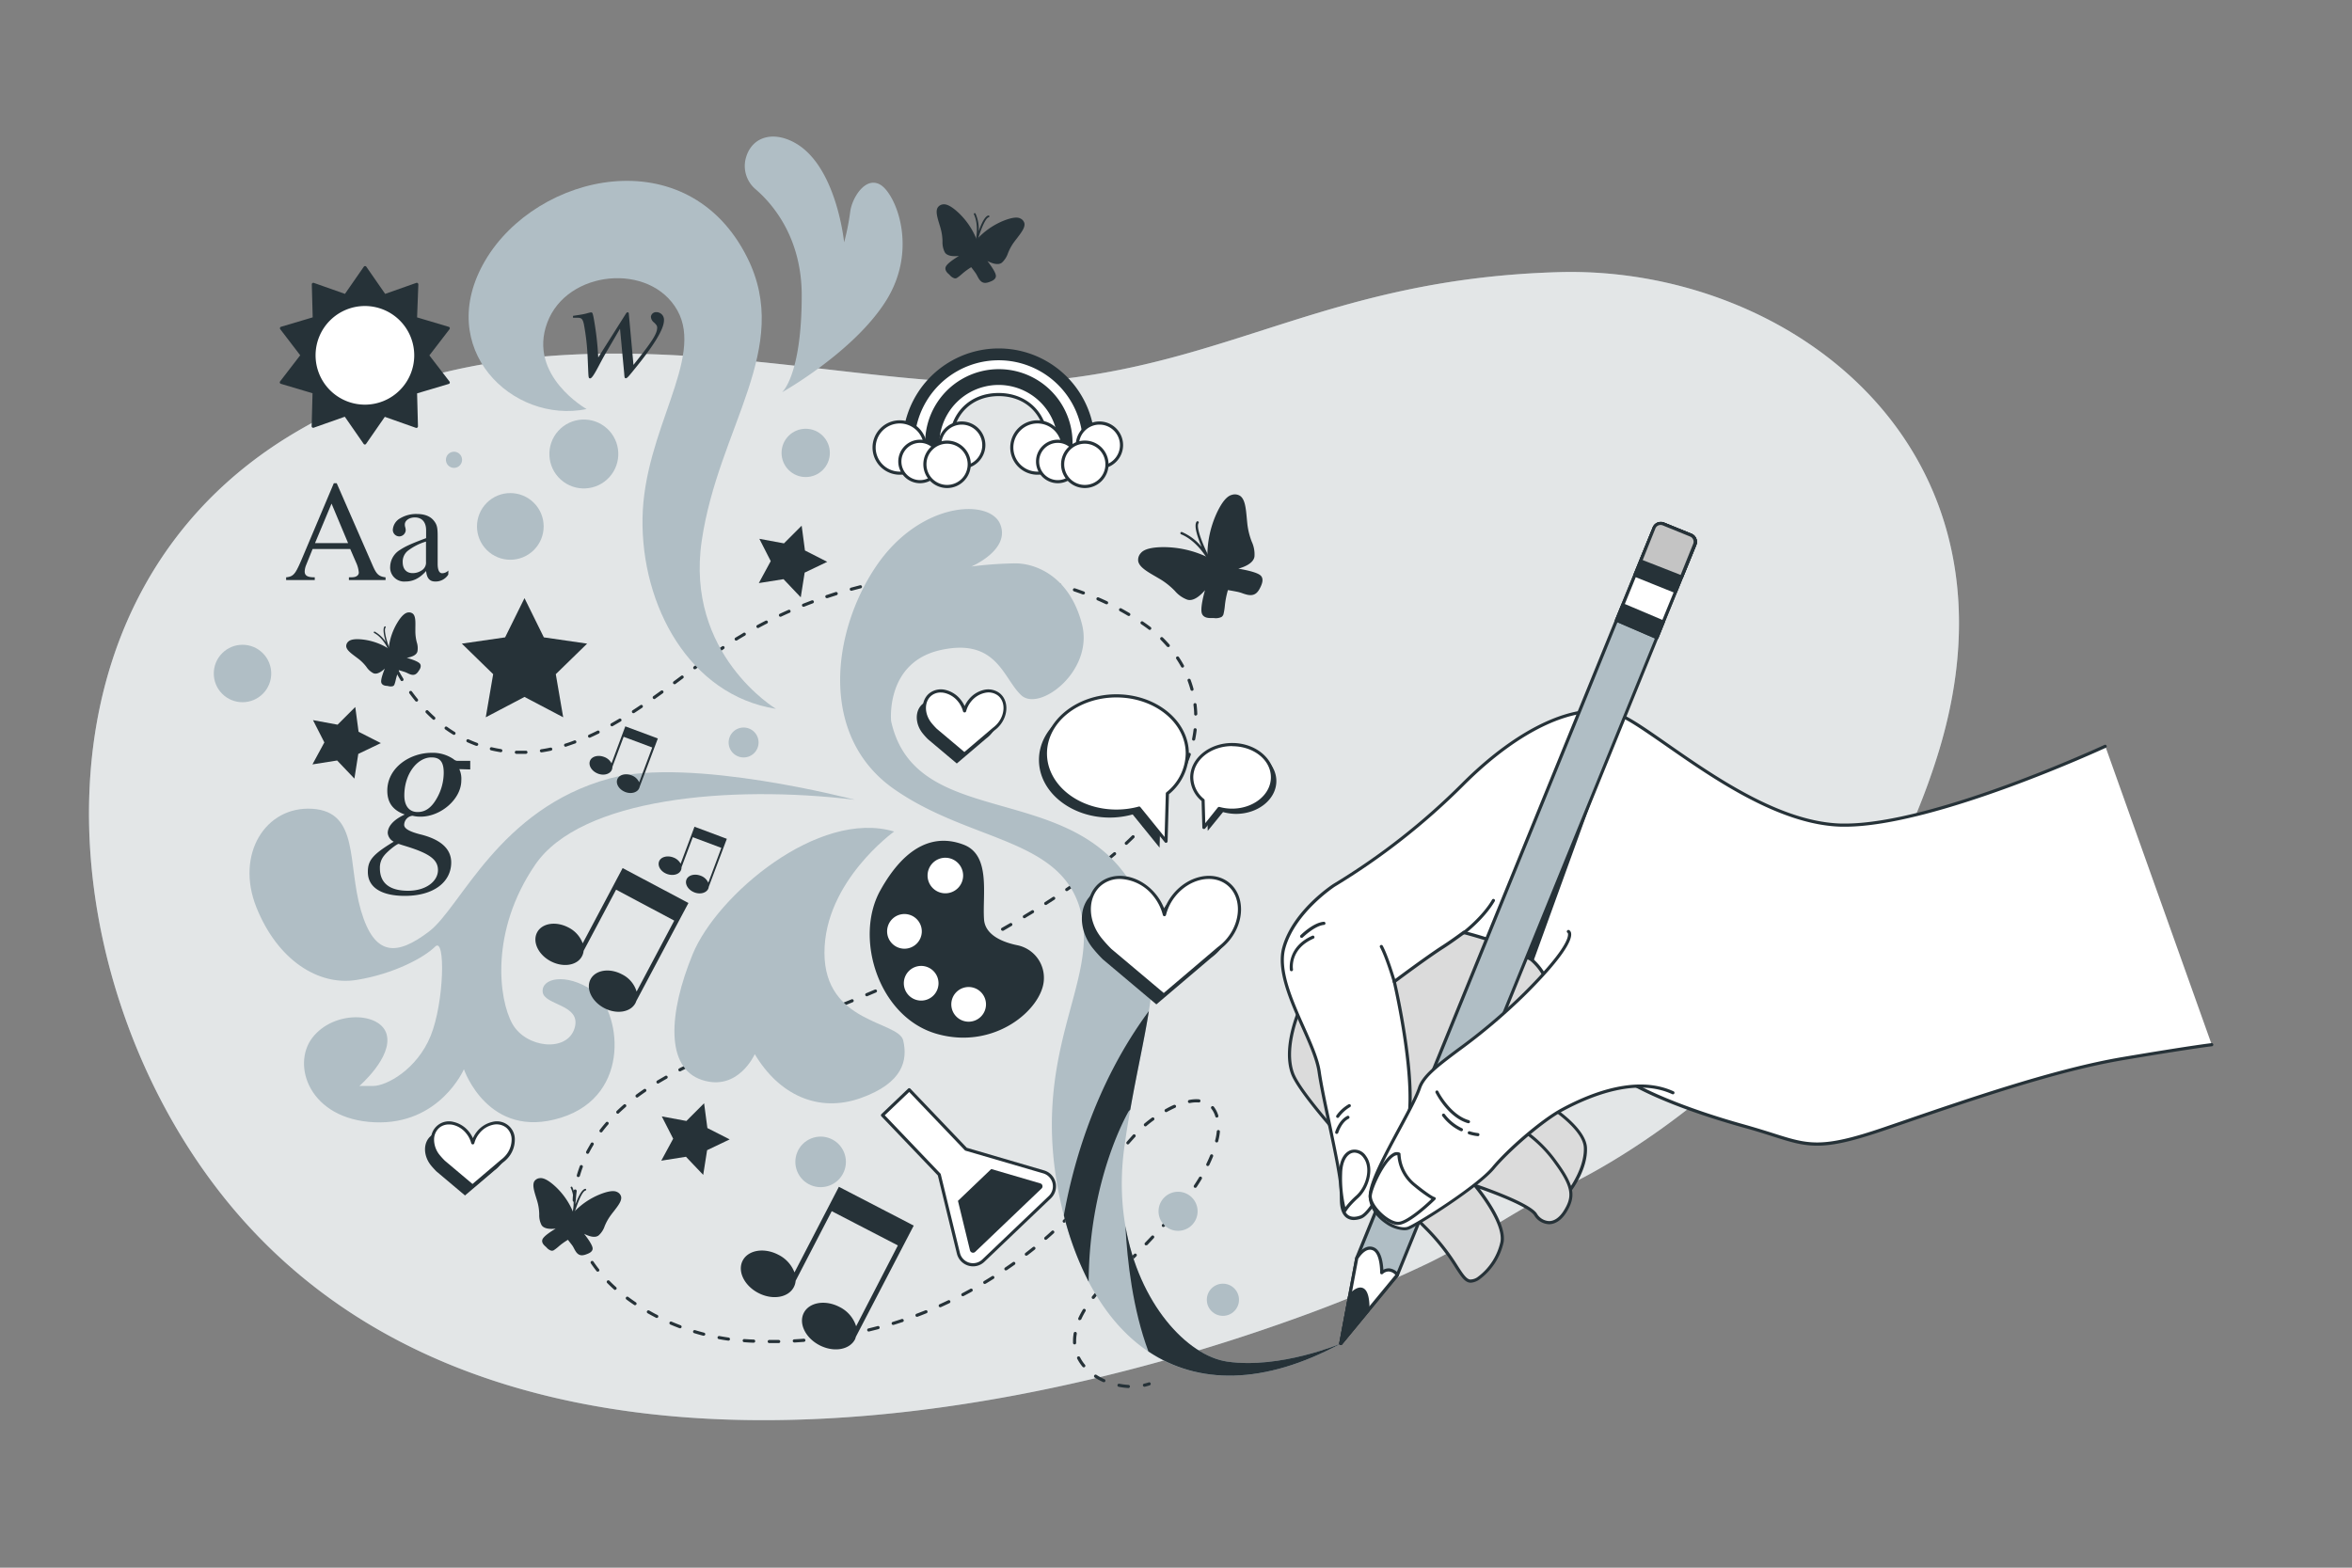 <svg xmlns="http://www.w3.org/2000/svg" viewBox="0 0 750 500"><rect x="0" y="0" width="750" height="500" fill="#808080" stroke="none"/><g id="freepik--background-simple--inject-135"><path d="M499.38,378.31S587,339.21,617.79,241.08,570.47,84.64,496.92,86.8s-104.55,29.89-166.33,34.87-154.48-31.9-236,16c-87.75,51.5-79.69,170.16-25.7,241,77.89,102.2,234.92,81.08,343.56,42.05a454.61,454.61,0,0,0,42.91-17.81C470.43,395.62,484.19,385.09,499.38,378.31Z" style="fill:#B0BEC5;opacity:0.7"></path><path d="M499.38,378.31S587,339.21,617.79,241.08,570.47,84.64,496.92,86.8s-104.55,29.89-166.33,34.87-154.48-31.9-236,16c-87.75,51.5-79.69,170.16-25.7,241,77.89,102.2,234.92,81.08,343.56,42.05a454.61,454.61,0,0,0,42.91-17.81C470.43,395.62,484.19,385.09,499.38,378.31Z" style="fill:#fff;opacity:0.7"></path></g><g id="freepik--Line--inject-135"><path d="M124.43,210.14a.51.51,0,0,1-.46-.3c-.21-.45-.41-.91-.61-1.38a.5.5,0,0,1,.92-.39c.19.45.39.91.6,1.36a.49.49,0,0,1-.25.66A.46.46,0,0,1,124.43,210.14Z" style="fill:#263238"></path><path d="M359.79,442.7h0a23.07,23.07,0,0,1-3.06-.39.48.48,0,0,1-.39-.58.5.5,0,0,1,.58-.4,22.63,22.63,0,0,0,2.92.37.49.49,0,0,1,.47.52A.5.5,0,0,1,359.79,442.7ZM352,440.81a.51.51,0,0,1-.2,0,20.57,20.57,0,0,1-2.71-1.46.5.5,0,0,1,.54-.85,19.28,19.28,0,0,0,2.58,1.4.5.5,0,0,1-.21.95Zm-6.4-4.71a.5.5,0,0,1-.39-.18,13.4,13.4,0,0,1-1.71-2.6.49.49,0,0,1,.22-.67.51.51,0,0,1,.67.22,12.71,12.71,0,0,0,1.59,2.41.5.5,0,0,1-.07.71A.51.51,0,0,1,345.63,436.1Zm-2.94-7.31a.5.5,0,0,1-.5-.47c0-.23,0-.46,0-.69a13.75,13.75,0,0,1,.14-1.91c0-.17.05-.34.08-.51a.49.49,0,0,1,.57-.41.5.5,0,0,1,.41.58c0,.16-.05.32-.07.47a13.57,13.57,0,0,0-.13,1.78c0,.21,0,.43,0,.64a.49.49,0,0,1-.47.52ZM246,428.37h-.7a.51.51,0,0,1-.5-.51.49.49,0,0,1,.5-.49h.7l2.3,0a.5.5,0,0,1,.51.49.51.51,0,0,1-.49.51Zm-5.71-.13h0c-1,0-2-.09-3-.16a.5.5,0,0,1-.47-.53.49.49,0,0,1,.53-.47c1,.07,2,.12,3,.16a.5.5,0,0,1,.47.53A.49.49,0,0,1,240.32,428.24Zm13-.07a.5.5,0,0,1,0-1c1-.06,2-.12,3-.2a.5.5,0,1,1,.08,1c-1,.08-2,.15-3,.21Zm-21-.58h-.07c-1-.14-2-.3-3-.49a.5.5,0,0,1-.41-.58.51.51,0,0,1,.59-.4c1,.18,2,.34,2.95.48a.5.5,0,0,1,.42.56A.49.49,0,0,1,232.32,427.59Zm29-.1a.5.5,0,0,1-.49-.45.49.49,0,0,1,.44-.55c1-.11,2-.24,3-.38a.49.49,0,0,1,.56.43.5.5,0,0,1-.42.56c-1,.14-2,.27-3,.38Zm7.94-1.17a.5.5,0,0,1-.09-1c1-.17,2-.36,2.95-.56a.51.51,0,0,1,.59.4.49.49,0,0,1-.39.58l-3,.57Zm-44.83-.3-.13,0c-1-.25-1.94-.53-2.91-.82a.5.5,0,0,1-.34-.63.51.51,0,0,1,.63-.33q1.44.43,2.88.81a.5.5,0,0,1,.35.61A.49.49,0,0,1,224.45,426Zm52.68-1.34a.5.5,0,0,1-.11-1c1-.24,1.94-.48,2.9-.74a.5.5,0,0,1,.61.36.49.49,0,0,1-.35.61c-1,.26-1.95.5-2.93.74Zm-60.32-1.1a.58.58,0,0,1-.18,0c-.94-.36-1.88-.73-2.82-1.13a.5.5,0,1,1,.4-.92c.92.39,1.84.76,2.77,1.12a.5.5,0,0,1-.17,1Zm68.06-1a.51.51,0,0,1-.48-.35.5.5,0,0,1,.34-.62c.95-.3,1.9-.6,2.85-.92a.5.5,0,0,1,.63.32.49.49,0,0,1-.31.63c-1,.32-1.92.63-2.88.92A.39.39,0,0,1,284.87,422.56Zm59.5-1.53a.54.54,0,0,1-.21,0,.5.5,0,0,1-.25-.66,29.63,29.63,0,0,1,1.43-2.71.5.5,0,0,1,.69-.17.49.49,0,0,1,.17.68,26.33,26.33,0,0,0-1.37,2.61A.51.51,0,0,1,344.37,421Zm-134.91-.7a.46.46,0,0,1-.22-.06q-1.35-.69-2.67-1.44a.49.49,0,0,1-.19-.68.51.51,0,0,1,.68-.19c.87.49,1.74,1,2.63,1.42a.5.5,0,0,1-.23.95Zm83-.36a.48.48,0,0,1-.46-.32.5.5,0,0,1,.29-.65l2.79-1.08a.5.5,0,1,1,.37.92c-.93.38-1.87.75-2.81,1.1Zm7.42-3.05a.51.51,0,0,1-.46-.3.5.5,0,0,1,.26-.66c.91-.41,1.81-.83,2.71-1.26a.5.5,0,0,1,.67.23.51.51,0,0,1-.23.67c-.91.44-1.83.86-2.74,1.27A.54.54,0,0,1,299.88,416.92Zm-97.34-.65a.46.46,0,0,1-.27-.09c-.86-.57-1.69-1.16-2.48-1.75a.5.5,0,0,1,.6-.8c.78.58,1.6,1.16,2.43,1.72a.5.5,0,0,1,.14.69A.49.49,0,0,1,202.54,416.27Zm146.12-2a.45.45,0,0,1-.31-.11.49.49,0,0,1-.07-.7c.6-.75,1.25-1.51,2-2.31a.5.5,0,1,1,.74.67c-.71.79-1.34,1.53-1.94,2.26A.48.48,0,0,1,348.66,414.27Zm-41.57-.87a.5.5,0,0,1-.44-.27.49.49,0,0,1,.21-.67l2.26-1.22.37-.21a.5.5,0,0,1,.68.19.49.49,0,0,1-.19.68l-.38.22c-.76.41-1.51.82-2.28,1.22A.46.46,0,0,1,307.09,413.4Zm-110.89-2a.46.46,0,0,1-.33-.13c-.76-.68-1.5-1.39-2.2-2.09a.5.5,0,0,1,0-.71.5.5,0,0,1,.71,0c.68.7,1.41,1.39,2.16,2.06a.5.5,0,0,1,0,.7A.52.52,0,0,1,196.2,411.36Zm117.88-1.9a.5.5,0,0,1-.43-.25.48.48,0,0,1,.17-.68l2.55-1.57a.5.5,0,0,1,.69.15.49.49,0,0,1-.16.69c-.85.54-1.71,1.07-2.57,1.58A.49.49,0,0,1,314.08,409.46Zm40-1.09a.47.47,0,0,1-.35-.15.49.49,0,0,1,0-.7c.72-.71,1.45-1.41,2.18-2.1a.49.49,0,0,1,.7,0,.5.5,0,0,1,0,.71c-.73.68-1.45,1.38-2.17,2.08A.46.46,0,0,1,354.1,408.37Zm-163.41-2.83a.52.52,0,0,1-.39-.19c-.64-.8-1.24-1.63-1.8-2.45a.5.5,0,1,1,.82-.57c.55.81,1.14,1.61,1.76,2.4a.49.49,0,0,1-.08.7A.51.51,0,0,1,190.69,405.54Zm130.15-.4a.52.52,0,0,1-.42-.22.51.51,0,0,1,.14-.7c.82-.56,1.65-1.13,2.46-1.7a.5.5,0,1,1,.58.81c-.82.58-1.65,1.16-2.48,1.72A.51.51,0,0,1,320.84,405.14Zm39.08-2.29a.52.52,0,0,1-.36-.16.5.5,0,0,1,0-.71c.75-.7,1.47-1.4,2.16-2.08a.51.51,0,0,1,.71,0,.5.5,0,0,1,0,.71c-.69.69-1.42,1.39-2.17,2.1A.52.52,0,0,1,359.92,402.85Zm-32.57-2.4a.5.5,0,0,1-.4-.19.51.51,0,0,1,.1-.7l2.36-1.85a.5.5,0,1,1,.62.78c-.78.63-1.57,1.25-2.38,1.86A.47.47,0,0,1,327.35,400.45Zm-141-1.66a.5.5,0,0,1-.45-.28c-.45-.91-.86-1.85-1.23-2.79a.5.5,0,0,1,.94-.36c.35.91.75,1.82,1.19,2.71a.5.5,0,0,1-.23.67A.42.42,0,0,1,186.38,398.79Zm179.2-1.64a.52.52,0,0,1-.35-.14.5.5,0,0,1,0-.71c.7-.72,1.39-1.45,2.08-2.18a.51.51,0,0,1,.71,0,.5.5,0,0,1,0,.71L365.94,397A.48.48,0,0,1,365.58,397.15Zm-32-1.76a.52.52,0,0,1-.38-.17.51.51,0,0,1,.05-.71c.76-.65,1.5-1.32,2.24-2a.5.5,0,0,1,.67.74c-.74.68-1.49,1.35-2.26,2A.49.49,0,0,1,333.58,395.39Zm37.5-4.09a.5.5,0,0,1-.37-.84q1-1.09,2-2.22a.5.5,0,0,1,.75.66c-.67.76-1.34,1.5-2,2.24A.5.5,0,0,1,371.08,391.3Zm-187.35-.05a.5.5,0,0,1-.49-.39c-.21-1-.37-2-.49-3a.51.51,0,0,1,.44-.56.5.5,0,0,1,.55.44c.12,1,.28,2,.48,2.92a.49.49,0,0,1-.38.59Zm155.73-1.32a.51.51,0,0,1-.36-.15.5.5,0,0,1,0-.7c.71-.71,1.39-1.43,2.07-2.16a.5.5,0,1,1,.73.67c-.68.75-1.37,1.48-2.09,2.19A.5.5,0,0,1,339.46,389.93Zm36.89-4.67a.51.51,0,0,1-.31-.11.5.5,0,0,1-.07-.71q.94-1.15,1.86-2.34a.5.5,0,0,1,.79.61c-.61.8-1.24,1.59-1.88,2.37A.5.5,0,0,1,376.35,385.26ZM344.82,384a.45.45,0,0,1-.31-.11.49.49,0,0,1-.07-.7c.64-.77,1.26-1.55,1.88-2.34a.52.52,0,0,1,.71-.08.5.5,0,0,1,.08.7c-.63.79-1.26,1.58-1.9,2.35A.5.5,0,0,1,344.82,384Zm-161.73-.68h0a.5.5,0,0,1-.47-.53c0-1,.14-2,.28-3a.51.51,0,0,1,.57-.42.5.5,0,0,1,.42.56c-.13,1-.23,2-.27,2.95A.51.51,0,0,1,183.09,383.29Zm198.06-4.46a.47.47,0,0,1-.28-.09.5.5,0,0,1-.14-.69c.56-.84,1.1-1.69,1.6-2.52a.5.5,0,1,1,.85.51c-.5.85-1.05,1.71-1.62,2.57A.49.49,0,0,1,381.15,378.83Zm-31.37-1.17a.52.52,0,0,1-.31-.1.5.5,0,0,1-.09-.7l1.81-2.41a.49.49,0,0,1,.7-.09.5.5,0,0,1,.1.7l-1.81,2.4A.51.51,0,0,1,349.78,377.66Zm-165.36-2.27a.36.36,0,0,1-.14,0,.5.5,0,0,1-.34-.62c.27-.95.6-1.92.95-2.89a.5.5,0,0,1,.65-.29.49.49,0,0,1,.29.64c-.35.94-.66,1.89-.93,2.82A.49.49,0,0,1,184.42,375.39Zm200.72-3.51a.54.54,0,0,1-.22-.05.5.5,0,0,1-.23-.67c.43-.9.84-1.81,1.21-2.72a.49.49,0,0,1,.65-.27.49.49,0,0,1,.27.65c-.38.92-.79,1.86-1.23,2.77A.51.51,0,0,1,385.14,371.88Zm-30.52-.62a.57.57,0,0,1-.31-.1.51.51,0,0,1-.09-.71c.61-.79,1.23-1.59,1.86-2.37a.49.49,0,0,1,.7-.08.49.49,0,0,1,.08.7c-.62.78-1.24,1.57-1.85,2.36A.49.49,0,0,1,354.62,371.26ZM187.38,368a.59.59,0,0,1-.23-.05.52.52,0,0,1-.22-.68c.46-.89,1-1.78,1.48-2.65a.5.5,0,0,1,.69-.17.49.49,0,0,1,.17.68c-.51.85-1,1.73-1.45,2.6A.49.49,0,0,1,187.38,368ZM359.67,365a.49.49,0,0,1-.38-.82c.66-.77,1.33-1.52,2-2.26a.49.49,0,0,1,.7,0,.48.48,0,0,1,0,.7c-.68.73-1.34,1.48-2,2.23A.51.51,0,0,1,359.67,365Zm28.3-.64h-.12a.51.51,0,0,1-.37-.61,17.42,17.42,0,0,0,.52-2.88.5.5,0,1,1,1,.09,18,18,0,0,1-.54,3A.49.49,0,0,1,388,364.38Zm-196.31-3.19a.5.5,0,0,1-.31-.1.51.51,0,0,1-.09-.71c.61-.79,1.25-1.58,1.92-2.35a.5.5,0,1,1,.75.65c-.65.75-1.28,1.53-1.87,2.31A.51.51,0,0,1,191.66,361.19Zm173.58-1.93a.52.52,0,0,1-.38-.17.51.51,0,0,1,.06-.71c.73-.62,1.54-1.25,2.4-1.88a.5.5,0,0,1,.59.81c-.85.61-1.63,1.23-2.34,1.83A.52.52,0,0,1,365.24,359.26Zm22.77-2.8a.48.48,0,0,1-.47-.35,7.39,7.39,0,0,0-1.27-2.49.5.5,0,1,1,.78-.63,8.38,8.38,0,0,1,1.44,2.83.49.49,0,0,1-.33.62A.39.39,0,0,1,388,356.46Zm-191-1.23a.52.52,0,0,1-.36-.16.49.49,0,0,1,0-.7c.71-.69,1.46-1.38,2.24-2.05a.5.5,0,0,1,.65.76c-.76.66-1.5,1.33-2.2,2A.52.52,0,0,1,197,355.23Zm174.84-.51a.49.49,0,0,1-.44-.26.51.51,0,0,1,.2-.68c.92-.5,1.84-1,2.73-1.36a.5.5,0,0,1,.41.91c-.87.39-1.76.84-2.66,1.33A.5.5,0,0,1,371.85,354.72Zm7.45-2.89a.51.51,0,0,1-.49-.41.5.5,0,0,1,.4-.58,11,11,0,0,1,3.13-.2.5.5,0,1,1-.08,1,10.58,10.58,0,0,0-2.86.19Zm-176.15-1.76a.49.49,0,0,1-.41-.21.51.51,0,0,1,.11-.7c.8-.6,1.63-1.18,2.46-1.75a.5.5,0,1,1,.57.82c-.83.57-1.64,1.14-2.44,1.74A.53.53,0,0,1,203.15,350.07Zm6.66-4.46a.49.49,0,0,1-.42-.24.5.5,0,0,1,.16-.69c.87-.52,1.74-1,2.62-1.53a.51.51,0,0,1,.68.19.52.52,0,0,1-.19.69c-.87.49-1.74,1-2.59,1.5A.5.5,0,0,1,209.81,345.61Zm7-3.89a.51.51,0,0,1-.45-.27.51.51,0,0,1,.22-.67c.9-.46,1.8-.9,2.71-1.34a.5.5,0,0,1,.44.9c-.91.43-1.8.88-2.7,1.33A.44.44,0,0,1,216.84,341.72Zm7.26-3.43a.5.5,0,0,1-.2-1c.92-.41,1.84-.81,2.77-1.2a.5.5,0,0,1,.39.92c-.93.39-1.84.79-2.76,1.19A.49.49,0,0,1,224.1,338.29Zm7.4-3.11a.47.47,0,0,1-.46-.31.49.49,0,0,1,.27-.65l2.81-1.1a.5.5,0,0,1,.64.28.51.51,0,0,1-.28.65l-2.79,1.1A.63.63,0,0,1,231.5,335.18ZM239,332.3a.49.49,0,0,1-.47-.32.5.5,0,0,1,.29-.65l2.83-1a.49.49,0,0,1,.64.29.5.5,0,0,1-.3.64l-2.82,1A.51.51,0,0,1,239,332.3Zm7.53-2.77a.52.52,0,0,1-.47-.33.5.5,0,0,1,.3-.64l2.82-1a.5.5,0,0,1,.65.29.52.52,0,0,1-.3.65l-2.83,1A.47.47,0,0,1,246.52,329.53Zm7.53-2.81a.5.5,0,0,1-.18-1l2.8-1.09a.5.5,0,1,1,.36.94l-2.81,1.08Zm7.47-2.91a.5.5,0,0,1-.18-1l2.8-1.11a.5.5,0,0,1,.65.28.51.51,0,0,1-.28.65l-2.8,1.11A.63.63,0,0,1,261.52,323.81Zm7.45-3a.51.51,0,0,1-.46-.31.5.5,0,0,1,.28-.65l2.78-1.14a.5.5,0,0,1,.38.92c-.93.39-1.86.76-2.79,1.14A.41.41,0,0,1,269,320.83Zm7.42-3.06a.51.51,0,0,1-.46-.31.49.49,0,0,1,.27-.65l2.77-1.18a.5.5,0,0,1,.39.92l-2.77,1.18A.71.71,0,0,1,276.39,317.77Zm7.38-3.16a.5.5,0,0,1-.46-.3.51.51,0,0,1,.26-.66l2.75-1.21a.5.5,0,0,1,.66.26.49.49,0,0,1-.25.65L284,314.57A.48.48,0,0,1,283.77,314.61Zm7.33-3.27a.52.52,0,0,1-.46-.29.5.5,0,0,1,.25-.66l2.73-1.26a.5.5,0,0,1,.67.25.51.51,0,0,1-.25.66l-2.73,1.26A.52.52,0,0,1,291.1,311.34Zm7.27-3.39a.5.5,0,0,1-.22-.95l2.71-1.31a.51.51,0,0,1,.67.23.5.5,0,0,1-.23.67l-2.71,1.31A.59.59,0,0,1,298.37,308Zm7.2-3.53a.5.5,0,0,1-.22-.95l2.68-1.36a.5.5,0,1,1,.45.89c-.89.46-1.78.92-2.68,1.37A.59.59,0,0,1,305.57,304.42Zm7.13-3.68a.5.5,0,0,1-.23-.95l2.64-1.42a.5.5,0,0,1,.48.88l-2.65,1.43A.53.53,0,0,1,312.7,300.74Zm7-3.86a.52.52,0,0,1-.44-.25.5.5,0,0,1,.19-.68c.88-.49,1.75-1,2.62-1.49a.51.51,0,0,1,.68.19.5.5,0,0,1-.19.68L320,296.82A.57.57,0,0,1,319.74,296.88Zm6.94-4a.49.49,0,0,1-.43-.24.49.49,0,0,1,.17-.68l2.57-1.56a.5.5,0,1,1,.52.85c-.85.53-1.71,1-2.57,1.56A.48.48,0,0,1,326.68,292.85Zm6.82-4.22a.51.51,0,0,1-.42-.23.5.5,0,0,1,.15-.69c.85-.54,1.69-1.08,2.52-1.63a.5.5,0,1,1,.55.84l-2.53,1.63A.45.45,0,0,1,333.5,288.63Zm6.7-4.42a.52.52,0,0,1-.42-.22.51.51,0,0,1,.13-.69l2.47-1.71a.5.5,0,1,1,.58.81l-2.48,1.72A.51.51,0,0,1,340.2,284.21Zm6.55-4.64a.5.5,0,0,1-.3-.9c.81-.59,1.61-1.19,2.41-1.79a.49.49,0,0,1,.7.1.5.5,0,0,1-.1.7l-2.42,1.8A.52.52,0,0,1,346.75,279.57Zm6.38-4.87a.5.5,0,0,1-.39-.18.51.51,0,0,1,.08-.71c.77-.62,1.54-1.26,2.3-1.91a.5.5,0,1,1,.65.77c-.77.65-1.55,1.29-2.33,1.92A.45.45,0,0,1,353.13,274.7Zm6.07-5.25a.49.49,0,0,1-.37-.16.49.49,0,0,1,0-.7q1.09-1,2.16-2.07a.5.5,0,0,1,.71,0,.51.51,0,0,1,0,.71c-.73.71-1.46,1.41-2.19,2.09A.5.5,0,0,1,359.2,269.45Zm5.66-5.68a.46.46,0,0,1-.33-.13.5.5,0,0,1,0-.71c.67-.73,1.34-1.48,2-2.23a.5.5,0,0,1,.76.65c-.66.76-1.33,1.52-2,2.26A.49.49,0,0,1,364.86,263.77Zm5.17-6.14a.49.49,0,0,1-.4-.8c.61-.79,1.2-1.6,1.77-2.41a.5.5,0,0,1,.81.57c-.57.83-1.17,1.64-1.79,2.45A.49.49,0,0,1,370,257.63Zm4.51-6.63a.48.48,0,0,1-.26-.07.5.5,0,0,1-.17-.69c.52-.86,1-1.73,1.47-2.59a.5.5,0,0,1,.68-.21.51.51,0,0,1,.2.68c-.47.88-1,1.76-1.49,2.64A.52.52,0,0,1,374.54,251Zm3.64-7.14a.43.43,0,0,1-.19,0,.49.49,0,0,1-.27-.65l.47-1.16c.22-.54.41-1.08.6-1.62a.5.5,0,0,1,.63-.31.51.51,0,0,1,.31.64c-.19.55-.39,1.1-.61,1.65-.15.4-.31.79-.48,1.19A.49.49,0,0,1,378.18,243.86Zm-211.86-3.44-1.65,0a.5.5,0,0,1-.48-.52.52.52,0,0,1,.52-.48c1,0,2,0,3,0a.5.5,0,0,1,.52.48.5.5,0,0,1-.48.52Zm6.37-.47a.51.51,0,0,1-.5-.43.5.5,0,0,1,.43-.56c1-.15,1.95-.32,2.92-.53a.52.52,0,0,1,.6.39.51.51,0,0,1-.39.59c-1,.21-2,.39-3,.54Zm-13-.06h-.08c-1-.16-2-.36-3-.59a.51.51,0,0,1-.37-.61.5.5,0,0,1,.6-.37c1,.23,1.94.42,2.92.58a.5.5,0,0,1-.08,1Zm20.78-1.74a.5.5,0,0,1-.14-1c.93-.29,1.88-.62,2.82-1a.49.49,0,0,1,.64.3.5.5,0,0,1-.29.64c-1,.35-1.93.68-2.88,1A.39.39,0,0,1,180.49,238.15ZM152,237.88a.51.51,0,0,1-.17,0c-.95-.35-1.9-.74-2.82-1.16a.5.5,0,0,1-.25-.66.51.51,0,0,1,.67-.25c.9.41,1.82.79,2.74,1.13a.49.49,0,0,1,.3.64A.51.51,0,0,1,152,237.88Zm228.63-1.66h-.1a.49.49,0,0,1-.39-.59c.19-1,.35-2,.46-2.93a.5.5,0,0,1,1,.12c-.12,1-.28,2-.48,3A.5.5,0,0,1,380.58,236.22ZM188,235.29a.49.49,0,0,1-.45-.3.5.5,0,0,1,.25-.66c.9-.41,1.8-.83,2.7-1.28a.5.5,0,0,1,.67.23.51.51,0,0,1-.23.67c-.9.45-1.82.88-2.73,1.29A.54.54,0,0,1,188,235.29Zm-43.23-.91a.48.48,0,0,1-.26-.07c-.86-.52-1.71-1.09-2.54-1.68a.5.5,0,0,1-.12-.7.51.51,0,0,1,.7-.12c.81.58,1.64,1.13,2.48,1.65a.49.49,0,0,1,.16.68A.48.48,0,0,1,144.75,234.38Zm50.38-2.73a.53.53,0,0,1-.44-.26.51.51,0,0,1,.19-.68c.87-.49,1.73-1,2.59-1.5a.5.5,0,0,1,.51.85c-.86.52-1.73,1-2.6,1.52A.59.59,0,0,1,195.13,231.65Zm-56.8-2.07a.5.5,0,0,1-.33-.12c-.75-.67-1.49-1.38-2.2-2.1a.5.5,0,0,1,0-.71.5.5,0,0,1,.71,0c.7.7,1.42,1.4,2.15,2.05a.5.5,0,0,1,0,.71A.49.49,0,0,1,138.33,229.58Zm242.94-1.33a.51.51,0,0,1-.5-.49c0-1-.11-2-.22-2.95a.51.51,0,0,1,.44-.56.5.5,0,0,1,.55.44c.12,1,.2,2,.23,3a.5.5,0,0,1-.49.52ZM202,227.47a.5.5,0,0,1-.42-.22.51.51,0,0,1,.14-.7c.84-.54,1.67-1.09,2.5-1.65a.5.5,0,0,1,.7.13.51.51,0,0,1-.14.7c-.83.56-1.67,1.11-2.51,1.66A.45.45,0,0,1,202,227.47Zm-69.17-3.7a.5.5,0,0,1-.39-.18c-.63-.78-1.26-1.58-1.85-2.4a.5.5,0,1,1,.8-.59c.59.8,1.2,1.6,1.82,2.36a.49.49,0,0,1-.07.7A.45.45,0,0,1,132.81,223.77Zm75.8-.82a.49.49,0,0,1-.41-.21.5.5,0,0,1,.12-.7l2.44-1.75a.5.5,0,0,1,.59.81l-2.45,1.76A.52.52,0,0,1,208.61,223Zm171.47-2.62a.49.49,0,0,1-.48-.36c-.26-.95-.57-1.9-.91-2.82a.49.49,0,0,1,.29-.64.5.5,0,0,1,.65.29c.35.95.67,1.92.93,2.9a.5.5,0,0,1-.34.62Zm-165-2.1a.51.51,0,0,1-.4-.2.5.5,0,0,1,.11-.7l2.41-1.79a.5.5,0,1,1,.6.8l-2.42,1.8A.53.53,0,0,1,215.1,218.23Zm-86.92-1a.48.48,0,0,1-.42-.24c-.52-.85-1-1.73-1.52-2.62a.49.49,0,0,1,.19-.68.51.51,0,0,1,.68.2c.48.88,1,1.74,1.5,2.58a.5.5,0,0,1-.17.69A.48.48,0,0,1,128.18,217.22Zm93.37-3.77a.51.51,0,0,1-.4-.2.5.5,0,0,1,.11-.7l2.43-1.78a.5.5,0,0,1,.7.11.51.51,0,0,1-.11.7c-.81.58-1.62,1.18-2.43,1.78A.53.53,0,0,1,221.55,213.45Zm155.52-.53a.49.49,0,0,1-.44-.26c-.47-.86-1-1.71-1.54-2.54a.5.5,0,0,1,.84-.55c.56.85,1.09,1.72,1.58,2.61a.51.51,0,0,1-.2.68A.53.53,0,0,1,377.07,212.92Zm-149-4.17a.49.49,0,0,1-.41-.21.5.5,0,0,1,.13-.7l2.48-1.71a.51.51,0,0,1,.7.14.5.5,0,0,1-.14.69l-2.47,1.7A.52.52,0,0,1,228.06,208.75Zm144.4-2.39a.48.48,0,0,1-.37-.17c-.65-.73-1.33-1.46-2-2.15a.5.5,0,1,1,.7-.72c.72.71,1.43,1.46,2.09,2.21a.51.51,0,0,1,0,.71A.5.5,0,0,1,372.46,206.36Zm-137.71-2.05a.5.5,0,0,1-.27-.92c.86-.53,1.72-1,2.59-1.56a.49.49,0,0,1,.68.17.51.51,0,0,1-.17.69c-.87.51-1.72,1-2.57,1.55A.48.48,0,0,1,234.75,204.31Zm131.86-3.41a.5.5,0,0,1-.3-.11c-.57-.44-1.16-.86-1.76-1.28l-.66-.45a.51.51,0,0,1-.14-.7.5.5,0,0,1,.7-.13l.67.46c.61.42,1.21.86,1.8,1.31a.5.5,0,0,1,.09.7A.51.51,0,0,1,366.61,200.9Zm-124.92-.6a.5.5,0,0,1-.24-.94c.89-.48,1.78-.94,2.67-1.4a.5.5,0,1,1,.46.89c-.89.45-1.78.92-2.65,1.39A.53.53,0,0,1,241.69,200.3Zm7.17-3.6a.48.48,0,0,1-.45-.29.49.49,0,0,1,.24-.66c.91-.42,1.82-.84,2.74-1.24a.49.49,0,0,1,.66.25.5.5,0,0,1-.25.66c-.92.4-1.83.82-2.73,1.24A.52.52,0,0,1,248.86,196.7Zm111.07-.24a.59.59,0,0,1-.25-.07c-.86-.51-1.73-1-2.6-1.48a.5.5,0,0,1,.48-.88c.88.48,1.76,1,2.63,1.5a.5.5,0,0,1-.26.93Zm-103.71-2.94a.47.47,0,0,1-.46-.31.49.49,0,0,1,.27-.65l2.82-1.09a.51.51,0,0,1,.64.29.5.5,0,0,1-.29.65q-1.41.53-2.79,1.08Zm96.63-.83a.52.52,0,0,1-.21,0c-.9-.43-1.81-.84-2.73-1.24a.5.5,0,1,1,.4-.92c.93.4,1.85.82,2.76,1.25a.5.5,0,0,1-.22.95Zm-89.1-1.93a.5.5,0,0,1-.16-1c1-.32,1.91-.64,2.87-.94a.5.5,0,0,1,.3,1l-2.85.92A.45.45,0,0,1,263.75,190.76Zm81.71-1.17a.47.47,0,0,1-.17,0c-.94-.35-1.88-.68-2.83-1a.52.52,0,0,1-.32-.64.5.5,0,0,1,.64-.31c1,.32,1.91.65,2.85,1a.5.5,0,0,1,.3.64A.52.52,0,0,1,345.46,189.59Zm-74-1.18a.5.5,0,0,1-.48-.37.49.49,0,0,1,.34-.61c1-.27,2-.53,2.92-.78a.51.51,0,0,1,.61.36.5.5,0,0,1-.36.61l-2.9.77Zm66.4-1.28a.3.3,0,0,1-.13,0c-1-.26-1.93-.51-2.9-.75a.5.5,0,1,1,.24-1c1,.24,2,.49,2.92.76a.5.5,0,0,1-.13,1Zm-58.61-.65a.5.5,0,0,1-.11-1l2.95-.61a.5.5,0,0,1,.59.39.49.49,0,0,1-.39.59c-1,.19-2,.4-2.94.61ZM330,185.3h-.1c-1-.19-2-.37-2.94-.53a.5.5,0,1,1,.16-1c1,.17,2,.34,3,.53a.51.51,0,0,1,.4.59A.5.5,0,0,1,330,185.3ZM287.09,185a.5.5,0,0,1-.08-1c1-.16,2-.31,3-.45a.5.5,0,1,1,.13,1l-3,.44Zm35-.91H322c-1-.11-2-.22-3-.31a.49.49,0,0,1-.45-.54.48.48,0,0,1,.54-.45c1,.09,2,.19,3,.31a.5.5,0,0,1-.06,1ZM295,184a.49.49,0,0,1-.49-.45A.5.5,0,0,1,295,183l3-.27a.5.5,0,0,1,.54.46.5.5,0,0,1-.46.54c-1,.08-2,.17-3,.27Zm19-.53h0c-1,0-2-.09-3-.11a.52.52,0,0,1-.49-.51.49.49,0,0,1,.52-.49c1,0,2,.06,3,.11a.5.5,0,0,1,0,1Zm-11,0a.5.5,0,0,1,0-1c1,0,2-.07,3-.09a.52.52,0,0,1,.51.5.5.5,0,0,1-.49.5l-3,.09Z" style="fill:#263238"></path><path d="M365,442.29a.5.5,0,0,1-.11-1,13,13,0,0,0,1.39-.38.49.49,0,0,1,.64.31.5.5,0,0,1-.32.63c-.49.16-1,.3-1.49.42Z" style="fill:#263238"></path></g><g id="freepik--Butterflies--inject-135"><path d="M389.51,196.78a4.25,4.25,0,0,1-2.47.34l-.75,0c-.6,0-2.42.08-3-1.36s.29-5.12.95-7.51c-1.37,1.59-3.62,3.66-5.67,3a9.61,9.61,0,0,1-3.92-2.77,23.34,23.34,0,0,0-4.57-3.68l-1.5-.88c-2.83-1.64-5.28-3.06-5.63-4.94a3.16,3.16,0,0,1,.84-2.59c1-1.23,3.43-1.87,7.22-1.89a32.68,32.68,0,0,1,14,3.19,32.65,32.65,0,0,1,3-14.09c1.61-3.43,3.21-5.36,4.75-5.75h0a3.13,3.13,0,0,1,2.7.32c1.56,1.11,1.82,3.93,2.12,7.19.05.56.11,1.14.17,1.72a22.83,22.83,0,0,0,1.41,5.7,9.52,9.52,0,0,1,.86,4.73c-.3,2.11-3.12,3.29-5.14,3.86,2.44.41,6.23,1.2,7.21,2.29s.22,2.73,0,3.27c-.81,1.77-1.76,3.31-4.3,2.77a12.66,12.66,0,0,1-1.55-.46,11,11,0,0,0-1.49-.45c-1.1-.23-2.17-.42-3.19-.59a28.14,28.14,0,0,0-1,5.17,18.06,18.06,0,0,1-.44,2.61A1.74,1.74,0,0,1,389.51,196.78Z" style="fill:#263238"></path><path d="M385.63,178.66l0,0a.38.38,0,0,1-.52-.16c0-.06-3.3-6-8.47-8.08a.4.4,0,0,1-.22-.51.39.39,0,0,1,.51-.21,16.59,16.59,0,0,1,6.24,4.72c-1.27-3-2.52-6.63-1.63-8a.39.39,0,0,1,.54-.11.37.37,0,0,1,.11.53c-.94,1.42,1.71,7.66,3.6,11.26A.38.38,0,0,1,385.63,178.66Z" style="fill:#263238"></path><path d="M304.38,88.77a3.17,3.17,0,0,1-1.49-1,3.45,3.45,0,0,0-.39-.38c-.33-.29-1.33-1.16-.94-2.24s2.69-2.57,4.22-3.52c-1.51.17-3.73.16-4.52-1.19a7.07,7.07,0,0,1-.72-3.41,16.24,16.24,0,0,0-.61-4.22c-.11-.41-.24-.82-.36-1.21-.69-2.28-1.29-4.25-.54-5.42a2.26,2.26,0,0,1,1.72-1c1.15-.16,2.75.7,4.78,2.57a23.75,23.75,0,0,1,5.9,8.65,23.69,23.69,0,0,1,8.58-6c2.55-1,4.36-1.27,5.37-.71h0a2.3,2.3,0,0,1,1.28,1.51c.28,1.36-1,3-2.43,4.87l-.77,1a16.27,16.27,0,0,0-2.06,3.73,7.05,7.05,0,0,1-1.89,2.94c-1.2,1-3.28.21-4.64-.49,1.09,1.43,2.72,3.72,2.7,4.79s-1.23,1.56-1.63,1.72c-1.32.54-2.58.9-3.67-.65a10.57,10.57,0,0,1-.59-1,8.4,8.4,0,0,0-.57-1c-.47-.66-.95-1.3-1.41-1.89a21.06,21.06,0,0,0-3.07,2.27,13.34,13.34,0,0,1-1.52,1.17A1.2,1.2,0,0,1,304.38,88.77Z" style="fill:#263238"></path><path d="M311.28,77.21h0a.28.28,0,0,1-.2-.34s1.23-4.84-.51-8.49a.29.29,0,0,1,.14-.38.28.28,0,0,1,.37.14,12.15,12.15,0,0,1,1,5.6c.78-2.2,1.93-4.77,3.07-5a.27.27,0,0,1,.34.21.28.28,0,0,1-.2.34c-1.2.29-2.88,4.92-3.66,7.77A.28.28,0,0,1,311.28,77.21Z" style="fill:#263238"></path><path d="M175.78,398.89a3.22,3.22,0,0,1-1.48-1c-.14-.14-.27-.27-.39-.37-.33-.29-1.33-1.14-.94-2.2s2.69-2.53,4.22-3.46c-1.52.17-3.74.16-4.52-1.16a6.86,6.86,0,0,1-.72-3.35,15.77,15.77,0,0,0-.61-4.15c-.12-.4-.24-.8-.36-1.18-.69-2.24-1.29-4.17-.55-5.32a2.29,2.29,0,0,1,1.73-.94c1.14-.16,2.75.69,4.78,2.52a23.21,23.21,0,0,1,5.89,8.49,23.59,23.59,0,0,1,8.59-5.89c2.55-1,4.36-1.24,5.37-.7h0a2.23,2.23,0,0,1,1.27,1.48c.29,1.34-1,2.94-2.42,4.79-.26.32-.51.64-.77,1a16.27,16.27,0,0,0-2.07,3.66,6.89,6.89,0,0,1-1.88,2.89c-1.21,1-3.29.2-4.65-.48,1.1,1.4,2.72,3.65,2.71,4.7s-1.24,1.53-1.64,1.69c-1.31.53-2.58.88-3.66-.64a9.34,9.34,0,0,1-.59-1,11,11,0,0,0-.57-1c-.48-.65-1-1.27-1.41-1.85a20.8,20.8,0,0,0-3.07,2.22,12.71,12.71,0,0,1-1.53,1.16A1.26,1.26,0,0,1,175.78,398.89Z" style="fill:#263238"></path><path d="M182.69,387.54h0a.29.29,0,0,1-.2-.34c0-.05,1.24-4.76-.5-8.34a.26.26,0,0,1,.13-.36.28.28,0,0,1,.38.13,11.58,11.58,0,0,1,1,5.49c.79-2.16,1.94-4.68,3.08-4.95a.28.28,0,0,1,.34.2.28.28,0,0,1-.21.34c-1.2.28-2.87,4.83-3.65,7.63A.28.28,0,0,1,182.69,387.54Z" style="fill:#263238"></path><path d="M125.34,218.82a2.65,2.65,0,0,1-1.53,0l-.45-.07c-.37,0-1.48-.12-1.76-1s.54-3.09,1.1-4.5c-.94.88-2.45,2-3.65,1.46a5.88,5.88,0,0,1-2.2-2,13.86,13.86,0,0,0-2.52-2.55l-.85-.64c-1.61-1.2-3-2.23-3.08-3.4a1.92,1.92,0,0,1,.69-1.51c.7-.68,2.22-.9,4.52-.65a19.92,19.92,0,0,1,8.32,2.92,20,20,0,0,1,2.82-8.36c1.22-2,2.32-3,3.29-3.17h0a2,2,0,0,1,1.62.39c.87.78.83,2.51.79,4.52,0,.34,0,.7,0,1.06a14,14,0,0,0,.46,3.56,5.89,5.89,0,0,1,.19,2.93c-.33,1.27-2.12,1.78-3.39,2,1.46.42,3.7,1.16,4.22,1.9s0,1.67-.24,2c-.62,1-1.3,1.89-2.81,1.39a8.3,8.3,0,0,1-.91-.39,7.19,7.19,0,0,0-.87-.38c-.65-.21-1.29-.41-1.9-.58a17.83,17.83,0,0,0-1,3.07,9.67,9.67,0,0,1-.45,1.56A1,1,0,0,1,125.34,218.82Z" style="fill:#263238"></path><path d="M124.24,207.54h0a.24.24,0,0,1-.31-.13s-1.58-3.9-4.58-5.5a.24.24,0,1,1,.22-.42,10.22,10.22,0,0,1,3.47,3.3c-.57-1.88-1.07-4.2-.44-4.95a.24.24,0,0,1,.34,0,.23.23,0,0,1,0,.33c-.66.8.51,4.78,1.41,7.1A.23.23,0,0,1,124.24,207.54Z" style="fill:#263238"></path></g><g id="freepik--Sun--inject-135"><polygon points="136.31 113.33 142.95 104.69 132.51 101.6 132.79 90.71 122.53 94.34 116.36 85.37 110.19 94.34 99.93 90.71 100.22 101.6 89.77 104.69 96.41 113.33 89.77 121.97 100.22 125.05 99.93 135.94 110.19 132.31 116.36 141.28 122.53 132.31 132.8 135.94 132.51 125.05 142.95 121.97 136.31 113.33" style="fill:#263238"></polygon><path d="M116.36,141.78a.49.49,0,0,1-.41-.22l-6-8.65-9.91,3.5a.48.48,0,0,1-.46-.07.47.47,0,0,1-.2-.41l.28-10.51-10.08-3a.48.48,0,0,1-.34-.32.5.5,0,0,1,.08-.46l6.41-8.33L89.37,105a.5.5,0,0,1-.08-.46.48.48,0,0,1,.34-.32l10.08-3-.28-10.51a.47.47,0,0,1,.2-.41.48.48,0,0,1,.46-.07l9.91,3.5,6-8.65a.49.49,0,0,1,.41-.22h0a.48.48,0,0,1,.41.22l6,8.65,9.91-3.5a.47.47,0,0,1,.46.07.51.51,0,0,1,.21.41L133,101.23l10.07,3a.48.48,0,0,1,.34.32.5.5,0,0,1-.08.46l-6.41,8.34,6.41,8.33a.5.5,0,0,1,.08.46.48.48,0,0,1-.34.32l-10.07,3,.28,10.51a.51.51,0,0,1-.21.41.47.47,0,0,1-.46.07l-9.9-3.5-6,8.65A.48.48,0,0,1,116.36,141.78Zm-6.17-10a.51.51,0,0,1,.41.21l5.76,8.38,5.76-8.38a.5.5,0,0,1,.58-.18l9.58,3.39L132,125.06a.5.5,0,0,1,.36-.49l9.74-2.88-6.19-8.06a.5.5,0,0,1,0-.61l6.19-8.06-9.74-2.88a.5.5,0,0,1-.36-.5l.27-10.16-9.58,3.39a.5.5,0,0,1-.58-.18l-5.76-8.38-5.76,8.38a.48.48,0,0,1-.57.18l-9.58-3.39.26,10.17a.5.5,0,0,1-.35.49L90.61,105,96.8,113a.5.5,0,0,1,0,.61l-6.19,8.06,9.75,2.88a.5.5,0,0,1,.35.49l-.26,10.17,9.58-3.39A.45.45,0,0,1,110.19,131.81Z" style="fill:#263238"></path><circle cx="116.36" cy="113.33" r="16.23" style="fill:#fff"></circle><path d="M116.36,130.05a16.73,16.73,0,1,1,16.73-16.72A16.74,16.74,0,0,1,116.36,130.05Zm0-32.45a15.73,15.73,0,1,0,15.73,15.73A15.74,15.74,0,0,0,116.36,97.6Z" style="fill:#263238"></path></g><g id="freepik--Letters--inject-135"><path d="M111.26,185v-.87c1.65,0,2-.09,2.52-.41a1.33,1.33,0,0,0,.64-1.1,9.61,9.61,0,0,0-.87-3.21l-1.87-4.31h-12l-2.11,5.23a6,6,0,0,0-.41,1.92c0,1.42,1,1.88,3.21,1.88V185H91.24v-.87c2.66-.28,3.07-1.24,5.77-7.65l9.44-22.36h.92l11.27,25.79c1.28,3,1.93,3.94,4.31,4.22V185Zm-5.54-24.38-5.27,12.6H111Z" style="fill:#263238"></path><path d="M142.94,183.27a4.76,4.76,0,0,1-4.13,2.2c-1.69,0-2.7-.92-2.93-3.35h0c-2.43,2.75-4.68,3.35-6.65,3.35a4.46,4.46,0,0,1-4.81-4.77,6.46,6.46,0,0,1,3.21-5.36c1.37-.91,3.07-1.79,8.25-3.71v-2.47c0-2.85-1.52-4.13-3.58-4.13-1.83,0-3.21,1-3.21,2.25,0,.82.28,1,.28,1.92a2.11,2.11,0,0,1-2.11,1.88,2.08,2.08,0,0,1-2-2.11,4.53,4.53,0,0,1,2.34-3.66,10,10,0,0,1,5.27-1.38c2.56,0,4.31.73,5.41,2.06s1.28,2.3,1.28,5.09v8.75c0,2.11.59,3,1.42,3a2.81,2.81,0,0,0,2-.87Zm-7.1-10.54a17.61,17.61,0,0,0-5.87,3,4.46,4.46,0,0,0-1.56,3.53c0,2.43,1.38,3.53,3.17,3.53a5,5,0,0,0,2.65-.73,2.93,2.93,0,0,0,1.61-2.89Z" style="fill:#263238"></path><path d="M146.46,245.31a7.32,7.32,0,0,1,.64,3.6c0,5.92-6.49,11.56-13,11.56a10.57,10.57,0,0,1-2.19-.21,1.37,1.37,0,0,0-.49-.07,3,3,0,0,0-2.54,2.89c0,1.27,1.91,2.19,5,3,6.77,1.63,10,4.73,10,9,0,6.13-5.43,10.65-14.81,10.65-7.19,0-11.77-2.54-11.77-7.62,0-3.59,1.34-5.5,8.25-9.66a3.48,3.48,0,0,1-1.91-2.75c0-2,1.62-4.16,5.43-5.92-3.95-1.41-5.57-3.95-5.57-7.62,0-7.19,7.05-12.06,14.18-12.06a11.74,11.74,0,0,1,6.91,2,2.2,2.2,0,0,0,1.13.56h4.23v2.75Zm-16.92,24.61c-.92-.28-1.63-.49-2.4-.77-.64,0-3.6,2.39-4.59,3.66a6,6,0,0,0-1.41,4.09c0,4.94,3.32,7.2,9,7.2s9.52-3,9.52-6.63C139.62,274.22,137.08,272.25,129.54,269.92Zm8-28.35c-4.38,0-8.61,5.15-8.61,12.13,0,3.32,1.55,5.29,4.23,5.29,2.4,0,4.31-1.27,6-4.16a16.51,16.51,0,0,0,2.33-8.25C141.53,242.84,140.19,241.57,137.58,241.57Z" style="fill:#263238"></path><path d="M202,116.38c6-7.52,7.56-9.94,7.56-11.91,0-.55-.28-.92-1-1.61a2.43,2.43,0,0,1-1-1.88,1.66,1.66,0,0,1,1.79-1.42,2.42,2.42,0,0,1,2.38,2.57c0,2.93-3.39,8.29-9.72,16l-.41.51c-1.24,1.51-1.65,2-2.06,2s-.41-.42-.5-1.61l-1.33-14.2-4.08,7c-.83,1.38-1.65,2.89-2.52,4.54-1.65,3.16-2.43,4.31-2.93,4.31s-.51-.37-.6-2.16l-.18-4.17a73.81,73.81,0,0,0-1.24-11.09c-.41-1.69-.83-1.92-2.15-1.92h-1.29v-.6c1.42-.23,3-.41,4.36-.78a9.56,9.56,0,0,1,1.32-.32c.51,0,.55.09.87,1.56A97.92,97.92,0,0,1,190.77,114l8.8-13.93c.23-.37.37-.46.59-.46s.37.14.37.64Z" style="fill:#263238"></path></g><g id="freepik--speech-bubbles--inject-135"><path d="M376.55,242.38c0-10.15-10.13-18.38-22.63-18.38s-22.62,8.23-22.62,18.38,10.13,18.38,22.62,18.38a27.69,27.69,0,0,0,7.27-1l8.57,10.58.43-15.23A16.71,16.71,0,0,0,376.55,242.38Z" style="fill:#263238"></path><path d="M378.6,240.32c0-10.15-10.12-18.38-22.62-18.38s-22.62,8.23-22.62,18.38S343.49,258.7,356,258.7a27.39,27.39,0,0,0,7.27-1l8.57,10.59.43-15.24A16.7,16.7,0,0,0,378.6,240.32Z" style="fill:#fff"></path><path d="M371.82,268.82a.51.51,0,0,1-.39-.19l-8.37-10.34a27.5,27.5,0,0,1-7.08.91c-12.75,0-23.12-8.47-23.12-18.88s10.37-18.88,23.12-18.88,23.12,8.47,23.12,18.88a17.1,17.1,0,0,1-6.35,13l-.43,15a.51.51,0,0,1-.34.46Zm-8.57-11.59a.48.48,0,0,1,.38.18l7.73,9.54.39-13.88a.53.53,0,0,1,.18-.37,16.19,16.19,0,0,0,6.17-12.38c0-9.86-9.92-17.88-22.12-17.88s-22.12,8-22.12,17.88S343.78,258.2,356,258.2a27,27,0,0,0,7.13-.95A.34.34,0,0,1,363.25,257.23Z" style="fill:#263238"></path><path d="M381.2,249.11c0-5.78,5.77-10.47,12.89-10.47S407,243.33,407,249.11s-5.77,10.47-12.89,10.47A15.92,15.92,0,0,1,390,259l-4.88,6-.25-8.68A9.52,9.52,0,0,1,381.2,249.11Z" style="fill:#263238"></path><path d="M380,247.94c0-5.79,5.77-10.48,12.89-10.48s12.89,4.69,12.89,10.48-5.77,10.47-12.89,10.47a15.5,15.5,0,0,1-4.14-.56l-4.88,6-.25-8.68A9.54,9.54,0,0,1,380,247.94Z" style="fill:#fff"></path><path d="M383.9,264.39a.41.41,0,0,1-.16,0,.49.49,0,0,1-.34-.46l-.24-8.46a9.94,9.94,0,0,1-3.63-7.5c0-6.05,6-11,13.39-11s13.39,4.93,13.39,11-6,11-13.39,11a15.83,15.83,0,0,1-3.95-.49l-4.68,5.78A.51.51,0,0,1,383.9,264.39Zm9-26.43c-6.83,0-12.39,4.48-12.39,10a9,9,0,0,0,3.44,6.89.47.47,0,0,1,.18.36l.21,7.33,4-5a.53.53,0,0,1,.53-.17,14.9,14.9,0,0,0,4,.54c6.83,0,12.39-4.47,12.39-10S399.75,238,392.92,238Z" style="fill:#263238"></path></g><g id="freepik--Rainbow--inject-135"><path d="M349.13,141.24c0,.56,0,1.12-.05,1.68H334.74a15.48,15.48,0,0,0,.09-1.68,16.36,16.36,0,0,0-32.71,0,15.48,15.48,0,0,0,.09,1.68H287.87c0-.56-.05-1.12-.05-1.68a30.66,30.66,0,0,1,61.31,0Z" style="fill:#263238"></path><path d="M345.82,141.24c0,.57,0,1.12-.06,1.68h-11a15.48,15.48,0,0,0,.09-1.68,16.36,16.36,0,0,0-32.71,0,15.48,15.48,0,0,0,.09,1.68h-11c0-.56-.06-1.11-.06-1.68a27.35,27.35,0,0,1,54.69,0Z" style="fill:#fff"></path><path d="M345.76,143.42h-11a.48.48,0,0,1-.37-.17.47.47,0,0,1-.12-.38c.05-.53.08-1.08.08-1.63a15.86,15.86,0,0,0-31.71,0,14.7,14.7,0,0,0,.09,1.63.45.45,0,0,1-.13.38.48.48,0,0,1-.37.17h-11a.5.5,0,0,1-.5-.46c0-.58-.06-1.14-.06-1.72a27.85,27.85,0,0,1,55.69,0c0,.58,0,1.14-.06,1.7A.5.5,0,0,1,345.76,143.42Zm-10.47-1h10c0-.39,0-.78,0-1.18a26.85,26.85,0,0,0-53.69,0c0,.4,0,.79,0,1.18h10c0-.39-.05-.78-.05-1.18a16.86,16.86,0,0,1,33.71,0C335.33,141.64,335.32,142,335.29,142.42Z" style="fill:#263238"></path><path d="M342,141.24c0,.57,0,1.12-.07,1.68h-7.16a15.48,15.48,0,0,0,.09-1.68,16.36,16.36,0,0,0-32.71,0,15.48,15.48,0,0,0,.09,1.68h-7.16c0-.56-.07-1.11-.07-1.68a23.5,23.5,0,0,1,47,0Z" style="fill:#263238"></path><path d="M337.87,141.24c0,.57,0,1.12-.08,1.68H333.7a15.48,15.48,0,0,0,.09-1.68c0-9-6.29-15.4-15.32-15.4s-15.25,6.37-15.25,15.4a15.48,15.48,0,0,0,.09,1.68h-4.15c-.05-.56-.08-1.11-.08-1.68a19.4,19.4,0,0,1,38.79,0Z" style="fill:#fff"></path><path d="M337.79,143.42H333.7a.5.5,0,0,1-.37-.17.47.47,0,0,1-.12-.38c.05-.54.08-1.08.08-1.63,0-8.77-6.09-14.9-14.82-14.9s-14.75,6.13-14.75,14.9a14.57,14.57,0,0,0,.09,1.63.51.51,0,0,1-.5.55h-4.15a.51.51,0,0,1-.5-.46c-.05-.62-.08-1.18-.08-1.72a19.9,19.9,0,0,1,39.79,0c0,.57,0,1.11-.08,1.67A.53.53,0,0,1,337.79,143.42Zm-3.54-1h3.08c0-.4,0-.79,0-1.18a18.9,18.9,0,0,0-37.79,0c0,.38,0,.76,0,1.18h3.14c0-.39,0-.78,0-1.18,0-9.36,6.48-15.9,15.75-15.9s15.82,6.54,15.82,15.9C334.29,141.64,334.28,142,334.25,142.42Z" style="fill:#263238"></path><circle cx="286.91" cy="142.73" r="8.18" style="fill:#fff"></circle><path d="M286.91,151.41a8.68,8.68,0,1,1,8.68-8.68A8.68,8.68,0,0,1,286.91,151.41Zm0-16.35a7.68,7.68,0,1,0,7.68,7.67A7.68,7.68,0,0,0,286.91,135.06Z" style="fill:#263238"></path><path d="M299.82,147.19a6.44,6.44,0,1,1-6.43-6.44A6.43,6.43,0,0,1,299.82,147.19Z" style="fill:#fff"></path><path d="M293.39,154.12a6.94,6.94,0,1,1,6.93-6.93A6.95,6.95,0,0,1,293.39,154.12Zm0-12.87a5.94,5.94,0,1,0,5.93,5.94A5.95,5.95,0,0,0,293.39,141.25Z" style="fill:#263238"></path><path d="M313.72,142a7,7,0,1,1-7-7A7,7,0,0,1,313.72,142Z" style="fill:#fff"></path><path d="M306.68,149.5a7.54,7.54,0,1,1,7.54-7.53A7.55,7.55,0,0,1,306.68,149.5Zm0-14.07a6.54,6.54,0,1,0,6.54,6.54A6.56,6.56,0,0,0,306.68,135.43Z" style="fill:#263238"></path><path d="M309.08,148.09A7.08,7.08,0,1,1,302,141,7.07,7.07,0,0,1,309.08,148.09Z" style="fill:#fff"></path><path d="M302,155.66a7.57,7.57,0,1,1,7.57-7.57A7.58,7.58,0,0,1,302,155.66Zm0-14.14a6.57,6.57,0,1,0,6.57,6.57A6.58,6.58,0,0,0,302,141.52Z" style="fill:#263238"></path><circle cx="330.82" cy="142.73" r="8.18" style="fill:#fff"></circle><path d="M330.82,151.41a8.68,8.68,0,1,1,8.68-8.68A8.69,8.69,0,0,1,330.82,151.41Zm0-16.35a7.68,7.68,0,1,0,7.68,7.67A7.69,7.69,0,0,0,330.82,135.06Z" style="fill:#263238"></path><path d="M343.74,147.19a6.44,6.44,0,1,1-6.44-6.44A6.43,6.43,0,0,1,343.74,147.19Z" style="fill:#fff"></path><path d="M337.3,154.12a6.94,6.94,0,1,1,6.94-6.93A6.94,6.94,0,0,1,337.3,154.12Zm0-12.87a5.94,5.94,0,1,0,5.94,5.94A5.94,5.94,0,0,0,337.3,141.25Z" style="fill:#263238"></path><path d="M357.63,142a7,7,0,1,1-7-7A7,7,0,0,1,357.63,142Z" style="fill:#fff"></path><path d="M350.59,149.5a7.54,7.54,0,1,1,7.54-7.53A7.54,7.54,0,0,1,350.59,149.5Zm0-14.07a6.54,6.54,0,1,0,6.54,6.54A6.55,6.55,0,0,0,350.59,135.43Z" style="fill:#263238"></path><path d="M353,148.09a7.07,7.07,0,1,1-7.07-7.07A7.06,7.06,0,0,1,353,148.09Z" style="fill:#fff"></path><path d="M345.92,155.66a7.57,7.57,0,1,1,7.57-7.57A7.58,7.58,0,0,1,345.92,155.66Zm0-14.14a6.57,6.57,0,1,0,6.57,6.57A6.58,6.58,0,0,0,345.92,141.52Z" style="fill:#263238"></path></g><g id="freepik--Bottle--inject-135"><path d="M332.8,373.76,308,366.51l-18.09-18.94-8.51,8.13,18.09,18.94,6.1,25.08a4.79,4.79,0,0,0,8,2.34l21.18-20.23A4.8,4.8,0,0,0,332.8,373.76Z" style="fill:#fff"></path><path d="M310.29,403.89a5.32,5.32,0,0,1-5.16-4.05l-6.08-24.95-18-18.85a.5.5,0,0,1-.14-.35.49.49,0,0,1,.15-.35l8.52-8.13a.46.46,0,0,1,.36-.14.53.53,0,0,1,.35.15l18,18.85,24.65,7.22h0a5.29,5.29,0,0,1,2.17,8.9l-21.19,20.23A5.22,5.22,0,0,1,310.29,403.89Zm-28.16-48.18,17.74,18.58a.57.57,0,0,1,.12.23l6.11,25.09a4.29,4.29,0,0,0,7.13,2.09l21.19-20.23a4.3,4.3,0,0,0-1.76-7.23L307.88,367a.61.61,0,0,1-.22-.13l-17.74-18.59Z" style="fill:#263238"></path><path d="M316.09,372.85,305.47,383l3.85,15.82a1,1,0,0,0,1.62.48l21.18-20.23a.94.94,0,0,0,.28-.94.93.93,0,0,0-.68-.7Z" style="fill:#263238"></path></g><g id="freepik--Palette--inject-135"><path d="M332.87,312.34a10.59,10.59,0,0,0-8.49-10.87c-4-.82-10.21-2.94-10.59-8.21-.56-7.85,2.24-20.47-6.45-23.83s-18.23-.56-26.64,14.58-.56,40.38,17.95,45.71,33.65-7.85,34.21-17.11C332.86,312.52,332.87,312.43,332.87,312.34Z" style="fill:#263238"></path><circle cx="301.45" cy="279.24" r="6.17" style="fill:#fff"></circle><path d="M301.45,285.91a6.67,6.67,0,1,1,6.67-6.67A6.67,6.67,0,0,1,301.45,285.91Zm0-12.34a5.67,5.67,0,1,0,5.67,5.67A5.68,5.68,0,0,0,301.45,273.57Z" style="fill:#263238"></path><circle cx="288.41" cy="297.05" r="6.03" style="fill:#fff"></circle><path d="M288.41,303.58a6.53,6.53,0,1,1,6.53-6.53A6.54,6.54,0,0,1,288.41,303.58Zm0-12.06a5.53,5.53,0,1,0,5.53,5.53A5.54,5.54,0,0,0,288.41,291.52Z" style="fill:#263238"></path><circle cx="293.74" cy="313.6" r="6.03" style="fill:#fff"></circle><path d="M293.74,320.12a6.53,6.53,0,1,1,6.53-6.52A6.53,6.53,0,0,1,293.74,320.12Zm0-12.05a5.53,5.53,0,1,0,5.53,5.53A5.54,5.54,0,0,0,293.74,308.07Z" style="fill:#263238"></path><circle cx="308.88" cy="320.33" r="6.03" style="fill:#fff"></circle><path d="M308.88,326.86a6.53,6.53,0,1,1,6.53-6.53A6.54,6.54,0,0,1,308.88,326.86Zm0-12.06a5.53,5.53,0,1,0,5.53,5.53A5.54,5.54,0,0,0,308.88,314.8Z" style="fill:#263238"></path></g><g id="freepik--Circles--inject-135"><circle cx="162.73" cy="167.9" r="10.63" transform="translate(-71.06 164.24) rotate(-45)" style="fill:#B0BEC5"></circle><path d="M147.34,146.65a2.57,2.57,0,1,1-2.57-2.57A2.57,2.57,0,0,1,147.34,146.65Z" style="fill:#B0BEC5"></path><circle cx="256.92" cy="144.45" r="7.7" style="fill:#B0BEC5"></circle><circle cx="77.34" cy="214.81" r="9.16" transform="translate(-129.25 117.6) rotate(-45)" style="fill:#B0BEC5"></circle><circle cx="261.68" cy="370.57" r="8.06" transform="translate(-121.89 128.35) rotate(-22.5)" style="fill:#B0BEC5"></circle><circle cx="375.66" cy="386.33" r="6.23" style="fill:#B0BEC5"></circle><circle cx="389.96" cy="414.55" r="5.13" style="fill:#B0BEC5"></circle><path d="M241.89,236.8a4.77,4.77,0,1,1-4.76-4.76A4.76,4.76,0,0,1,241.89,236.8Z" style="fill:#B0BEC5"></path><circle cx="186.18" cy="144.81" r="10.99" transform="translate(-46.12 185.69) rotate(-47.86)" style="fill:#B0BEC5"></circle></g><g id="freepik--Shapes--inject-135"><path d="M427.63,428.48s-19.33,8.22-36.23,5.8-38.17-30.43-32.85-68.59,15.94-59.42,2.9-82.61C342,248.5,291.89,265.21,284.16,230c0,0-1.94-18.84,15.94-22.71s19.8,9.18,25.6,14.49S348.89,214,345,199s-14.49-19.32-21.25-19.32a123.66,123.66,0,0,0-14,1s12.56-5.31,9.18-13.52-25.61-7.25-39.61,13.52-18.36,54.11,5.79,71,53.14,15.46,59.42,38.65-16.91,45.41-6.28,93.23S381.88,453.23,427.63,428.48Z" style="fill:#B0BEC5"></path><path d="M427.63,428.48s-19.33,8.22-36.23,5.8c-12.88-1.84-28.27-18.54-32.53-43.25.59,11.29,2.36,26.65,7.33,40C382,441.61,402.93,441.84,427.63,428.48Z" style="fill:#263238"></path><path d="M359.93,354.4l.49-.5c2.11-12,4.48-22.2,5.92-31.42-17.42,23.57-24.38,49.79-27.1,65.15a99.13,99.13,0,0,0,7.91,21.16C347.32,375.55,359.93,354.4,359.93,354.4Z" style="fill:#263238"></path><path d="M272.56,255.07s-52.46-13.83-78.25-6.77C159,258,147,289.36,136.82,297.09s-17.39,8.21-21.74-6.76-.48-31.4-15.45-32.37S75,272.46,81.75,289.36s19.81,25.12,31.89,23.19,21.73-7.25,25.11-10.63,2.9,17.88-1.44,28.5-14,15.94-18.36,15.94H114.6s10.63-9.17,8.7-16.42-16.91-7.73-23.67,1-1,26.08,19.8,27,28.5-16.91,28.5-16.91,7.73,22.7,30.92,15.46,18.84-34.78,10.14-40.58-16.42-3.86-15.94.48,12.56,3.87,10.15,11.6-15.46,6.28-19.81-1.45-7.25-29.47,7.25-50.72S232.47,250.24,272.56,255.07Z" style="fill:#B0BEC5"></path><path d="M285.12,265.21s-22.22,15.94-22.22,38.64,23.67,21.74,25.12,28,0,13.53-13.53,18.36-26.08-1-33.81-14c0,0-5.31,12.08-16.91,8.21s-10.62-21.25-2.89-40.09S261,258,285.12,265.21Z" style="fill:#B0BEC5"></path><path d="M247.44,226.08s-29-17.39-23.67-53.62,29-61.35,14.5-90.33c-19-38-67.15-27-83.57,1s8.69,52.17,32.36,47.34c0,0-18.84-10.63-12.56-27.54S207.35,83.58,216,99s-10.62,38.16-11.11,66.18S219.91,221.73,247.44,226.08Z" style="fill:#B0BEC5"></path><path d="M237.69,51A9.72,9.72,0,0,0,241,60.41c5.15,4.43,14.65,15.14,14.65,33.8,0,25.6-6.28,30.91-6.28,30.91s23.18-13,33.33-29.46,2.9-33.82-1.94-36.72-9.17,4.35-9.66,8.7a75.52,75.52,0,0,1-1.93,9.66s-2.41-24.64-15.94-31.88C245.9,41.49,239.23,44,237.69,51Z" style="fill:#B0BEC5"></path></g><g id="freepik--Hearts--inject-135"><path d="M389.31,284.92c-4.77-3.88-12.49-2.28-17.25,3.58a15.94,15.94,0,0,0-3.13,6.14,16.06,16.06,0,0,0-3.12-6.14c-4.77-5.86-12.49-7.46-17.25-3.58s-4.77,11.76,0,17.62a43.94,43.94,0,0,0,3.11,3.43l17.07,14.37,17.52-14.89a16.76,16.76,0,0,0,3.06-2.91C394.07,296.68,394.07,288.8,389.31,284.92Z" style="fill:#263238"></path><path d="M316.14,224.48c-2.55-2.08-6.7-1.22-9.26,1.93a8.59,8.59,0,0,0-1.68,3.29,8.59,8.59,0,0,0-1.68-3.29c-2.55-3.15-6.7-4-9.26-1.93s-2.56,6.32,0,9.47a23,23,0,0,0,1.67,1.84l9.17,7.72,9.4-8a9,9,0,0,0,1.65-1.56C318.7,230.8,318.7,226.57,316.14,224.48Z" style="fill:#263238"></path><path d="M159.33,362.25c-2.56-2.08-6.7-1.22-9.26,1.92a8.7,8.7,0,0,0-1.68,3.3,8.7,8.7,0,0,0-1.68-3.3c-2.56-3.14-6.7-4-9.26-1.92s-2.56,6.32,0,9.47c.47.58,1,1.15,1.66,1.84l9.17,7.72,9.41-8a9,9,0,0,0,1.65-1.56C161.89,368.57,161.89,364.34,159.33,362.25Z" style="fill:#263238"></path><path d="M391.69,281.94c-4.77-3.87-12.49-2.27-17.25,3.58a16,16,0,0,0-3.13,6.14,16.13,16.13,0,0,0-3.12-6.14c-4.77-5.85-12.49-7.45-17.25-3.58s-4.77,11.77,0,17.62A43.92,43.92,0,0,0,354,303l17.07,14.37,17.52-14.9a16.41,16.41,0,0,0,3.06-2.91C396.45,293.71,396.45,285.82,391.69,281.94Z" style="fill:#fff"></path><path d="M371.11,317.87a.49.49,0,0,1-.32-.12l-17.07-14.37a44.16,44.16,0,0,1-3.17-3.5c-4.93-6.06-4.9-14.28.07-18.32s13-2.41,17.95,3.65a16.66,16.66,0,0,1,2.74,4.78,16.66,16.66,0,0,1,2.74-4.78c4.93-6.06,13-7.7,17.95-3.65s5,12.26.08,18.32a17.6,17.6,0,0,1-3.16,3l-17.48,14.87A.52.52,0,0,1,371.11,317.87Zm-14-37.54a9.2,9.2,0,0,0-5.87,2c-4.54,3.7-4.51,11.29.07,16.92a43.91,43.91,0,0,0,3.07,3.39l16.72,14.07,17.19-14.62a16.52,16.52,0,0,0,3-2.84c4.58-5.63,4.61-13.22.07-16.92s-12-2.12-16.55,3.51a15.55,15.55,0,0,0-3,6,.52.52,0,0,1-1,0,15.72,15.72,0,0,0-3-6A14.18,14.18,0,0,0,357.12,280.33Z" style="fill:#263238"></path><path d="M318.52,221.51c-2.55-2.08-6.7-1.22-9.26,1.92a8.63,8.63,0,0,0-1.68,3.3,8.63,8.63,0,0,0-1.68-3.3c-2.56-3.14-6.7-4-9.26-1.92s-2.56,6.32,0,9.46a24.76,24.76,0,0,0,1.66,1.85l9.17,7.71,9.41-8a9.37,9.37,0,0,0,1.65-1.57C321.08,227.83,321.08,223.59,318.52,221.51Z" style="fill:#fff"></path><path d="M307.47,241a.5.5,0,0,1-.32-.11L298,233.2a25.09,25.09,0,0,1-1.73-1.91c-2.73-3.35-2.7-7.92.07-10.17a6,6,0,0,1,5.05-1.1,8.75,8.75,0,0,1,4.92,3.1,9.43,9.43,0,0,1,1.29,2.09,9.43,9.43,0,0,1,1.29-2.09,8.75,8.75,0,0,1,4.92-3.1,6,6,0,0,1,5,1.1h0c2.77,2.25,2.8,6.82.07,10.17a9.38,9.38,0,0,1-1.74,1.65l-9.37,8A.49.49,0,0,1,307.47,241ZM300,220.87a4.67,4.67,0,0,0-3,1c-2.34,1.9-2.31,5.83.07,8.76a23,23,0,0,0,1.64,1.8l8.81,7.42,9.09-7.73a9,9,0,0,0,1.58-1.49c2.38-2.93,2.41-6.86.07-8.76h0A5,5,0,0,0,314,221a7.72,7.72,0,0,0-4.34,2.75,8.08,8.08,0,0,0-1.58,3.1.52.52,0,0,1-1,0,8.23,8.23,0,0,0-1.58-3.1,7.74,7.74,0,0,0-4.35-2.75A5.67,5.67,0,0,0,300,220.87Z" style="fill:#263238"></path><path d="M161.71,359.28c-2.56-2.08-6.7-1.22-9.26,1.92a8.63,8.63,0,0,0-1.68,3.3,8.63,8.63,0,0,0-1.68-3.3c-2.56-3.14-6.7-4-9.26-1.92s-2.56,6.32,0,9.46a24.76,24.76,0,0,0,1.66,1.85l9.17,7.71,9.41-8a9,9,0,0,0,1.64-1.57C164.27,365.6,164.27,361.36,161.71,359.28Z" style="fill:#fff"></path><path d="M150.66,378.8a.54.54,0,0,1-.32-.11L141.17,371a24.89,24.89,0,0,1-1.73-1.91,8.73,8.73,0,0,1-2-5.45,5.72,5.72,0,0,1,7.15-5.82,8.78,8.78,0,0,1,4.92,3.09,9.73,9.73,0,0,1,1.29,2.1,9.73,9.73,0,0,1,1.29-2.1,8.78,8.78,0,0,1,4.92-3.09,5.72,5.72,0,0,1,7.15,5.82,8.73,8.73,0,0,1-2,5.45,9.38,9.38,0,0,1-1.74,1.65l-9.37,8A.52.52,0,0,1,150.66,378.8Zm-7.51-20.16a4.67,4.67,0,0,0-3,1,4.93,4.93,0,0,0-1.73,3.94,7.75,7.75,0,0,0,1.8,4.82,22.8,22.8,0,0,0,1.64,1.8l8.81,7.42,9.09-7.73a9,9,0,0,0,1.58-1.49,7.75,7.75,0,0,0,1.8-4.82,4.93,4.93,0,0,0-1.73-3.94h0a5,5,0,0,0-4.22-.9,7.64,7.64,0,0,0-4.34,2.75,8.11,8.11,0,0,0-1.59,3.1.51.51,0,0,1-1,0,8.11,8.11,0,0,0-1.59-3.1,7.64,7.64,0,0,0-4.34-2.75A5.67,5.67,0,0,0,143.15,358.64Z" style="fill:#263238"></path></g><g id="freepik--musical-notes--inject-135"><path d="M272.91,426.38l18.46-35.49-.6-.3-.79-.42-21.09-10.93-1.39-.72-3.68,7.09-10.48,20.22a10.44,10.44,0,0,0-5.19-5.66c-4.5-2.34-9.57-1.49-11.32,1.88s.48,8,5,10.34,9.56,1.49,11.31-1.89a5.26,5.26,0,0,0,.57-2l11.51-22.21,21.09,10.93L273,423a10.31,10.31,0,0,0-5.35-6.18c-4.5-2.33-9.57-1.48-11.32,1.89s.48,8,5,10.34,9.57,1.49,11.32-1.89A5.94,5.94,0,0,0,272.91,426.38Z" style="fill:#263238"></path><path d="M226,282.86l5.77-15.33-.25-.09-.35-.13-9.11-3.41-.6-.23-1.14,3.06-3.28,8.73a4.34,4.34,0,0,0-2.38-2c-1.95-.72-4-.13-4.51,1.33s.58,3.23,2.53,3.95,4,.14,4.51-1.32a2.08,2.08,0,0,0,.13-.82l3.6-9.59,9.1,3.41-4.16,11.12a4.19,4.19,0,0,0-2.48-2.25c-1.94-.73-4-.14-4.51,1.32s.59,3.23,2.53,4,4,.14,4.51-1.32A1.89,1.89,0,0,0,226,282.86Z" style="fill:#263238"></path><path d="M204,250.86l5.77-15.33-.26-.1-.34-.13L200,231.89l-.6-.23-1.15,3.07L195,243.46a4.25,4.25,0,0,0-2.39-2.05c-1.94-.73-4-.14-4.5,1.32s.58,3.23,2.53,4,4,.13,4.5-1.32a2.16,2.16,0,0,0,.14-.83l3.59-9.59,9.11,3.41-4.16,11.12a4.25,4.25,0,0,0-2.48-2.25c-2-.73-4-.13-4.51,1.32s.59,3.23,2.53,4,4,.14,4.51-1.32A2,2,0,0,0,204,250.86Z" style="fill:#263238"></path><path d="M202.92,319.23,219.53,288l-.53-.28-.7-.37-18.53-9.83-1.23-.65-3.3,6.23-9.43,17.77a9.26,9.26,0,0,0-4.54-5.05c-4-2.1-8.44-1.4-10,1.57s.35,7.07,4.31,9.17,8.44,1.4,10-1.57a4.58,4.58,0,0,0,.52-1.72l10.36-19.52L215,293.62l-12,22.63a9,9,0,0,0-4.68-5.5c-3.95-2.1-8.43-1.4-10,1.57s.36,7.07,4.31,9.17,8.44,1.4,10-1.57A5.93,5.93,0,0,0,202.92,319.23Z" style="fill:#263238"></path></g><g id="freepik--Stars--inject-135"><polygon points="167.25 190.77 173.42 203.28 187.22 205.28 177.23 215.02 179.59 228.77 167.25 222.28 154.9 228.77 157.26 215.02 147.27 205.28 161.07 203.28 167.25 190.77" style="fill:#263238"></polygon><polygon points="255.63 167.66 256.68 175.57 263.79 179.19 256.59 182.63 255.34 190.51 249.85 184.72 241.97 185.97 245.77 178.96 242.14 171.85 249.99 173.3 255.63 167.66" style="fill:#263238"></polygon><polygon points="224.52 351.88 225.57 359.78 232.68 363.4 225.48 366.84 224.24 374.72 218.74 368.94 210.86 370.19 214.66 363.18 211.03 356.07 218.88 357.52 224.52 351.88" style="fill:#263238"></polygon><polygon points="113.29 225.49 114.34 233.39 121.45 237.01 114.25 240.45 113.01 248.33 107.51 242.55 99.63 243.8 103.43 236.79 99.81 229.68 107.65 231.13 113.29 225.49" style="fill:#263238"></polygon></g><g id="freepik--Hand--inject-135"><path d="M500.77,379.31s5-6.8,4.73-13.3-12.41-13.89-12.41-13.89l-8.87,10.05S497.52,372.22,500.77,379.31Z" style="fill:#dbdbdb"></path><path d="M500.77,379.81h0a.49.49,0,0,1-.4-.29c-3.17-6.9-16.27-16.85-16.4-16.95a.52.52,0,0,1-.2-.35.51.51,0,0,1,.12-.38l8.87-10a.5.5,0,0,1,.64-.09c.5.3,12.34,7.6,12.65,14.29s-4.62,13.33-4.83,13.62A.48.48,0,0,1,500.77,379.81ZM485,362.1c2.26,1.74,12.45,9.84,15.89,16.23,1.22-1.87,4.39-7.22,4.16-12.3-.25-5.55-9.84-12-11.82-13.26Z" style="fill:#263238"></path><path d="M414.77,321.09s-5.91,12.41-2.66,21.28,33.1,39.9,42.56,49.35S465.6,408,468.56,408.57s9.16-5.91,10.34-12.41-8.57-18-8.57-18,16.85,5.61,19.21,9.16,6.5,3.84,9.46-.89,2.66-8-3-15.66a40,40,0,0,0-11.52-10.93s15.07-14.49,26.89-18.92,17.14-22.75,3.25-42.85S468,276.76,451.12,287.69,414.77,321.09,414.77,321.09Z" style="fill:#dbdbdb"></path><path d="M469,409.11a2.54,2.54,0,0,1-.49-.05c-1.59-.32-2.67-2-4.47-4.76a68,68,0,0,0-9.68-12.22c-10-10-39.43-40.69-42.67-49.54s2.43-21.15,2.68-21.66a.47.47,0,0,1,.07-.12c.2-.22,19.75-22.64,36.46-33.48,17.81-11.57,50.43-9.47,64.22,10.47,7.49,10.84,10.12,22.36,7.22,31.62-1.83,5.83-5.63,10.09-10.7,12-10.43,3.91-23.59,15.88-26.25,18.36a41.79,41.79,0,0,1,11.1,10.73c5.56,7.59,6.19,11.08,3,16.22-1.51,2.41-3.46,3.75-5.49,3.78a5.79,5.79,0,0,1-4.81-2.88c-1.67-2.51-11.89-6.5-17.32-8.41,2.56,3.28,8.57,11.7,7.59,17.09A20.09,20.09,0,0,1,471.87,408,5.43,5.43,0,0,1,469,409.11Zm-53.76-87.74c-.43.94-5.64,12.57-2.61,20.83,3.18,8.67,32.44,39.17,42.44,49.17a69,69,0,0,1,9.81,12.39c1.59,2.46,2.65,4.08,3.83,4.32a4,4,0,0,0,2.65-.92,19,19,0,0,0,7.1-11.09c1.12-6.2-8.37-17.5-8.46-17.62a.48.48,0,0,1,0-.6.51.51,0,0,1,.57-.2c.69.24,17,5.72,19.47,9.36a4.78,4.78,0,0,0,3.9,2.44h.06c1.68,0,3.33-1.2,4.65-3.31,2.76-4.41,2.73-7.36-2.93-15.1a40.13,40.13,0,0,0-11.37-10.8.5.5,0,0,1-.25-.37.47.47,0,0,1,.15-.42c.15-.15,15.28-14.61,27.06-19,4.78-1.79,8.37-5.82,10.1-11.35,2.81-9,.23-20.17-7.08-30.75-6.3-9.11-17.07-15-30.31-16.59-12-1.44-24.17.95-32.55,6.38C435.19,298.63,416.26,320.14,415.19,321.37Z" style="fill:#263238"></path><path d="M705.28,333.21s-5.61.59-28.37,4.43-52,14.19-76.25,22.46-25.12,4.43-44.33-.89S521.75,347.39,515,342.07s-21.28-25.71-21.28-25.71.59-4.73-4.73-9.75-22.17-9.16-22.17-9.16c.43-.36-3.54,2.66-6.79,4.73-5.14,3.27-15.37,10.93-15.37,10.93s8,33.91,3.84,47.58S437.23,387,434,388.18s-6.5.29-6.21-6.5-5.61-29.56-7.09-39.9-14.48-28.08-11.23-39.6,16-19.8,16-19.8a214.64,214.64,0,0,0,41.08-32.22c20.69-20.69,38.42-25.71,49.06-22.46s43.14,34.87,71.81,35.47,83.93-25.12,83.93-25.12" style="fill:#fff"></path><path d="M431.74,389.12a4,4,0,0,1-2.41-.74c-1.51-1.11-2.2-3.37-2.06-6.73.18-4.08-1.92-14-4-23.69-1.31-6.2-2.55-12.06-3.13-16.11-.55-3.85-2.75-8.82-5.09-14.08-3.84-8.62-8.19-18.4-6.12-25.73,3.26-11.57,15.64-19.74,16.17-20.08a215.79,215.79,0,0,0,41-32.15c18.1-18.1,36.62-26.54,49.56-22.59,3.45,1.06,9,4.92,16,9.81,15.29,10.65,36.23,25.23,55.67,25.64h1c28.49,0,82.2-24.83,82.74-25.09a.5.5,0,0,1,.43.91c-.55.25-54.46,25.17-83.18,25.18h-1c-19.74-.41-40.83-15.1-56.22-25.82-7-4.84-12.44-8.66-15.73-9.67-12.57-3.84-30.73,4.51-48.56,22.34a217.36,217.36,0,0,1-41.19,32.29c-.09.07-12.56,8.29-15.72,19.5-2,7,2.3,16.59,6.07,25.06,2.37,5.32,4.6,10.35,5.17,14.34s1.81,9.86,3.12,16c2,9.7,4.17,19.74,4,23.95-.13,3,.44,5,1.65,5.87s2.76.55,3.89.14c3-1.1,10-13.45,14.17-27.16,4.08-13.39-3.77-47-3.85-47.32a.51.51,0,0,1,.19-.52c.1-.08,10.3-7.71,15.4-11,2.34-1.49,5.06-3.47,6.22-4.32l.52-.37h0c.31-.19.49-.22.67,0,2.1.53,17.08,4.43,22.16,9.23,4.88,4.61,5,9,4.9,10,1.33,1.86,14.71,20.48,21.07,25.46,6.89,5.39,22.67,11.92,41.2,17.05,3.51,1,6.4,1.89,8.95,2.7,11.22,3.57,15.42,4.91,35.09-1.8l5.55-1.9c23.29-8,49.69-17,70.78-20.58,22.51-3.8,28.34-4.43,28.4-4.44a.5.5,0,1,1,.1,1c-.05,0-5.88.64-28.34,4.43-21,3.55-47.36,12.58-70.62,20.55l-5.55,1.9c-20,6.82-24.26,5.45-35.72,1.81-2.54-.81-5.41-1.73-8.9-2.69-18.94-5.25-34.47-11.69-41.55-17.23-6.78-5.31-20.79-25-21.38-25.82a.54.54,0,0,1-.09-.35s.47-4.56-4.58-9.33c-4.84-4.57-19.76-8.48-21.72-9l-.35.25c-1.17.85-3.91,2.85-6.28,4.36-4.6,2.93-13.44,9.5-15.07,10.72.85,3.69,7.75,34.43,3.76,47.52s-11.14,26.48-14.79,27.81A7.27,7.27,0,0,1,431.74,389.12Z" style="fill:#263238"></path><polygon points="513.87 237.83 488.95 306.61 485.89 305.6 513.87 237.83" style="fill:#263238"></polygon><path d="M428.81,386.19s.74-1.56,4-4.51,5-9.17,2.36-12.71-7.59-2.08-7.68,5.32C427.37,382.86,428.81,386.19,428.81,386.19Z" style="fill:#fff"></path><path d="M428.82,386.68h0a.48.48,0,0,1-.44-.3c-.06-.13-1.49-3.52-1.38-12.1,0-3.92,1.46-6.71,3.78-7.47a4.34,4.34,0,0,1,4.8,1.86c2.81,3.74,1,10.26-2.43,13.38-3.1,2.82-3.86,4.34-3.86,4.35A.51.51,0,0,1,428.82,386.68Zm3.1-19.06a2.8,2.8,0,0,0-.85.14c-1.46.48-3,2.44-3.09,6.53A40.2,40.2,0,0,0,429,385a25.92,25.92,0,0,1,3.49-3.72c3.11-2.84,4.8-8.71,2.3-12A3.65,3.65,0,0,0,431.92,367.62Z" style="fill:#263238"></path><path d="M444.62,313.11s-2.37-8-4.14-11.23" style="fill:#fff"></path><path d="M444.62,313.61a.49.49,0,0,1-.48-.36c0-.08-2.37-8-4.1-11.13a.5.5,0,1,1,.88-.48c1.78,3.26,4.08,11,4.18,11.33a.5.5,0,0,1-.34.62Z" style="fill:#263238"></path><path d="M466.78,297.45s6.21-4.73,9.46-10.35" style="fill:#fff"></path><path d="M466.78,298a.47.47,0,0,1-.39-.2.5.5,0,0,1,.09-.7c.06-.05,6.17-4.74,9.33-10.2a.5.5,0,0,1,.86.5c-3.26,5.64-9.33,10.3-9.58,10.49A.51.51,0,0,1,466.78,298Z" style="fill:#263238"></path><path d="M411.81,309.77a.49.49,0,0,1-.49-.41c0-.08-1.15-7.23,7.09-10.89a.5.5,0,1,1,.4.91c-7.5,3.34-6.55,9.54-6.5,9.8a.51.51,0,0,1-.41.58Z" style="fill:#263238"></path><path d="M415.06,299.13a.5.5,0,0,1-.35-.85c.16-.17,4-4,7.4-4.29a.52.52,0,0,1,.55.46.51.51,0,0,1-.46.54c-3,.28-6.74,4-6.78,4A.51.51,0,0,1,415.06,299.13Z" style="fill:#263238"></path><path d="M426.25,361.64l-.15,0a.5.5,0,0,1-.33-.62c.05-.15,1.17-3.77,3.8-5.08a.5.5,0,1,1,.45.89c-2.24,1.12-3.28,4.45-3.29,4.48A.51.51,0,0,1,426.25,361.64Z" style="fill:#263238"></path><path d="M426.56,356.55a.54.54,0,0,1-.3-.1.5.5,0,0,1-.1-.7,12.22,12.22,0,0,1,3.88-3.54.49.49,0,0,1,.67.22.51.51,0,0,1-.22.67,11.66,11.66,0,0,0-3.53,3.25A.51.51,0,0,1,426.56,356.55Z" style="fill:#263238"></path><path d="M445.6,406.59l-18.06,21.92,5.09-27.2,94.83-233a2.29,2.29,0,0,1,3-1.25l8.73,3.56a2.28,2.28,0,0,1,1.26,3Z" style="fill:#B0BEC5"></path><path d="M427.54,429a.5.5,0,0,1-.21-.05.48.48,0,0,1-.28-.54l5.09-27.2,0-.1L527,168.17a2.78,2.78,0,0,1,3.63-1.53l8.73,3.55a2.79,2.79,0,0,1,1.53,3.63l-94.83,233a.33.33,0,0,1-.07.13l-18.07,21.92A.51.51,0,0,1,427.54,429Zm5.58-27.55-4.73,25.23,16.78-20.36L540,173.44a1.77,1.77,0,0,0-1-2.32l-8.73-3.56a1.8,1.8,0,0,0-2.33,1Zm12.48,5.13h0Z" style="fill:#263238"></path><path d="M539.17,170.66l-8.73-3.56a2.29,2.29,0,0,0-3,1.25l-12,29.41,12.86,5.55,12.08-29.68A2.28,2.28,0,0,0,539.17,170.66Z" style="fill:#fff"></path><path d="M528.35,203.81a.45.45,0,0,1-.2,0l-12.86-5.55a.49.49,0,0,1-.26-.65l12-29.4a2.78,2.78,0,0,1,3.63-1.53l8.73,3.55h0a2.79,2.79,0,0,1,1.53,3.63L528.81,203.5a.51.51,0,0,1-.27.27A.43.43,0,0,1,528.35,203.81Zm-12.21-6.31,11.94,5.15L540,173.44a1.77,1.77,0,0,0-1-2.32h0l-8.73-3.56a1.8,1.8,0,0,0-2.33,1Z" style="fill:#263238"></path><path d="M539.17,170.66l-8.73-3.56a2.29,2.29,0,0,0-3,1.25l-6.13,15.05,13,5.23,6.11-15A2.28,2.28,0,0,0,539.17,170.66Z" style="fill:#263238"></path><path d="M534.32,189.13l-.19,0-13-5.23a.52.52,0,0,1-.28-.66l6.13-15a2.78,2.78,0,0,1,3.63-1.53l8.73,3.55a2.79,2.79,0,0,1,1.53,3.63l-6.11,15A.47.47,0,0,1,534.32,189.13Zm-12.33-6L534.05,188,540,173.44a1.77,1.77,0,0,0-1-2.32h0l-8.73-3.56a1.8,1.8,0,0,0-2.33,1Z" style="fill:#263238"></path><path d="M539.17,170.66l-8.73-3.56a2.29,2.29,0,0,0-3,1.25l-4.3,10.56,13,5.11,4.23-10.39A2.28,2.28,0,0,0,539.17,170.66Z" style="fill:#c4c4c4"></path><path d="M536.2,184.52a.39.39,0,0,1-.18,0l-13-5.11a.53.53,0,0,1-.28-.27.5.5,0,0,1,0-.38l4.3-10.55a2.78,2.78,0,0,1,3.63-1.53l8.73,3.55a2.79,2.79,0,0,1,1.53,3.63l-4.23,10.39A.5.5,0,0,1,536.2,184.52Zm-12.38-5.89,12.1,4.74,4-9.93a1.77,1.77,0,0,0-1-2.32h0l-8.73-3.56a1.8,1.8,0,0,0-2.33,1Z" style="fill:#263238"></path><polygon points="530.37 198.34 517.48 192.88 515.49 197.76 528.35 203.31 530.37 198.34" style="fill:#263238"></polygon><path d="M528.35,203.81a.45.45,0,0,1-.2,0l-12.86-5.55a.49.49,0,0,1-.26-.65l2-4.88a.47.47,0,0,1,.27-.28.46.46,0,0,1,.38,0l12.89,5.46a.49.49,0,0,1,.27.65l-2,5a.51.51,0,0,1-.27.27A.43.43,0,0,1,528.35,203.81Zm-12.21-6.31,11.94,5.15,1.64-4-12-5.08Z" style="fill:#263238"></path><path d="M445.6,406.59c-2.62-3.06-5-.65-5-.65s.21-6.39-2.68-7.62-5.29,3-5.29,3l-5.09,27.2Z" style="fill:#fff"></path><path d="M427.54,429a.5.5,0,0,1-.21-.05.48.48,0,0,1-.28-.54l5.09-27.2a.39.39,0,0,1,.06-.15c.11-.19,2.67-4.61,5.92-3.21,2.46,1.05,2.9,5.2,3,7.12a3.75,3.75,0,0,1,1.81-.44,4.3,4.3,0,0,1,3.08,1.73.5.5,0,0,1,0,.64l-18.07,21.92A.51.51,0,0,1,427.54,429Zm5.57-27.52-4.72,25.2,16.55-20.08a3.11,3.11,0,0,0-2.08-1.07,2.77,2.77,0,0,0-1.9.75.51.51,0,0,1-.56.11.49.49,0,0,1-.3-.48c0-1.68-.27-6.24-2.37-7.14C435.47,397.8,433.42,401,433.11,401.49Z" style="fill:#263238"></path><path d="M434.42,411.29c-1.19-.5-2.69.6-4,2.07l-2.84,15.15L436.22,418C436.26,415.12,435.94,412,434.42,411.29Z" style="fill:#263238"></path><path d="M427.54,429a.5.5,0,0,1-.21-.05.48.48,0,0,1-.28-.54l2.84-15.15A.45.45,0,0,1,430,413c1.83-2,3.38-2.71,4.61-2.19h0c1.47.64,2.16,3,2.1,7.15a.51.51,0,0,1-.11.31l-8.69,10.54A.51.51,0,0,1,427.54,429Zm3.3-15.42-2.45,13.1,7.33-8.9c0-3.42-.51-5.61-1.5-6h0C433.45,411.42,432.28,412.06,430.84,413.59Z" style="fill:#263238"></path><path d="M500.14,297.05s3.92,2-13.71,19.6-31.36,23-33.81,30.37S437,374.46,437,381.32s8.81,11.75,12.24,10.28,22.05-13.22,26.95-19.1,15.68-15.19,22-18.62,22.54-11.27,35.28-5.39" style="fill:#fff"></path><path d="M447.73,392.37a11.07,11.07,0,0,1-5.73-2c-3.48-2.29-5.55-5.67-5.55-9,0-4.31,5-13.52,9.36-21.65,2.78-5.13,5.4-10,6.34-12.81,1.34-4,5.75-7.33,12.41-12.34a187,187,0,0,0,21.51-18.23c12.76-12.75,14-17.09,13.94-18.36a.7.7,0,0,0-.13-.46.46.46,0,0,1-.2-.65.52.52,0,0,1,.69-.22,1.35,1.35,0,0,1,.62,1c.33,2-1.87,7.05-14.21,19.39a188.48,188.48,0,0,1-21.62,18.32c-6.51,4.89-10.82,8.13-12.06,11.86-1,2.91-3.61,7.8-6.41,13-4.33,8-9.24,17.11-9.24,21.17,0,3,1.91,6.08,5.1,8.19,2.38,1.57,5,2.24,6.45,1.63,3.6-1.54,22-13.23,26.76-19s15.47-15.12,22.19-18.74c14.32-7.71,26.67-9.58,35.72-5.4a.49.49,0,0,1,.24.66.5.5,0,0,1-.66.25c-11.06-5.1-25,.1-34.83,5.37-6.51,3.51-17.31,13-21.9,18.5-4.85,5.82-23.48,17.68-27.13,19.24A4.13,4.13,0,0,1,447.73,392.37Z" style="fill:#263238"></path><path d="M446.1,368.08a13.27,13.27,0,0,0,5.13,10c5.37,4.31,6.1,4.2,6.1,4.2s-7.72,7.61-11.27,7.91-9.4-5.68-9.11-8.86S442.84,366.6,446.1,368.08Z" style="fill:#fff"></path><path d="M445.8,390.69c-2.08,0-4.52-1.71-6.17-3.37s-3.35-4.12-3.18-6.05c.26-2.89,4.32-11.46,7.63-13.39a2.32,2.32,0,0,1,2.22-.25.49.49,0,0,1,.3.47,12.84,12.84,0,0,0,4.94,9.58c4.55,3.65,5.69,4.05,5.82,4.09a.49.49,0,0,1,.41.27.5.5,0,0,1-.09.58c-.32.32-7.89,7.75-11.58,8.05Zm-.31-22.24a1.83,1.83,0,0,0-.91.3c-3,1.72-6.91,10-7.14,12.61-.11,1.31,1,3.37,2.9,5.26s4.21,3.19,5.68,3.06c2.55-.22,8-4.9,10.41-7.25a45.07,45.07,0,0,1-5.51-4,13.86,13.86,0,0,1-5.32-10Z" style="fill:#263238"></path><path d="M468.26,358.24l-.14,0c-6.34-1.81-10.19-9.39-10.35-9.72a.49.49,0,0,1,.22-.67.5.5,0,0,1,.67.23c0,.07,3.82,7.51,9.74,9.2a.5.5,0,0,1,.34.62A.5.5,0,0,1,468.26,358.24Z" style="fill:#263238"></path><path d="M466,360.8a.59.59,0,0,1-.22-.05,15.53,15.53,0,0,1-5.86-4.79.48.48,0,0,1,.1-.69.5.5,0,0,1,.7.1,14.65,14.65,0,0,0,5.5,4.48.5.5,0,0,1,.23.67A.48.48,0,0,1,466,360.8Z" style="fill:#263238"></path><path d="M471.22,362.37h-.05a14.48,14.48,0,0,1-2.79-.59.51.51,0,0,1-.33-.63.5.5,0,0,1,.62-.33,14.23,14.23,0,0,0,2.59.56.5.5,0,0,1,0,1Z" style="fill:#263238"></path></g></svg>